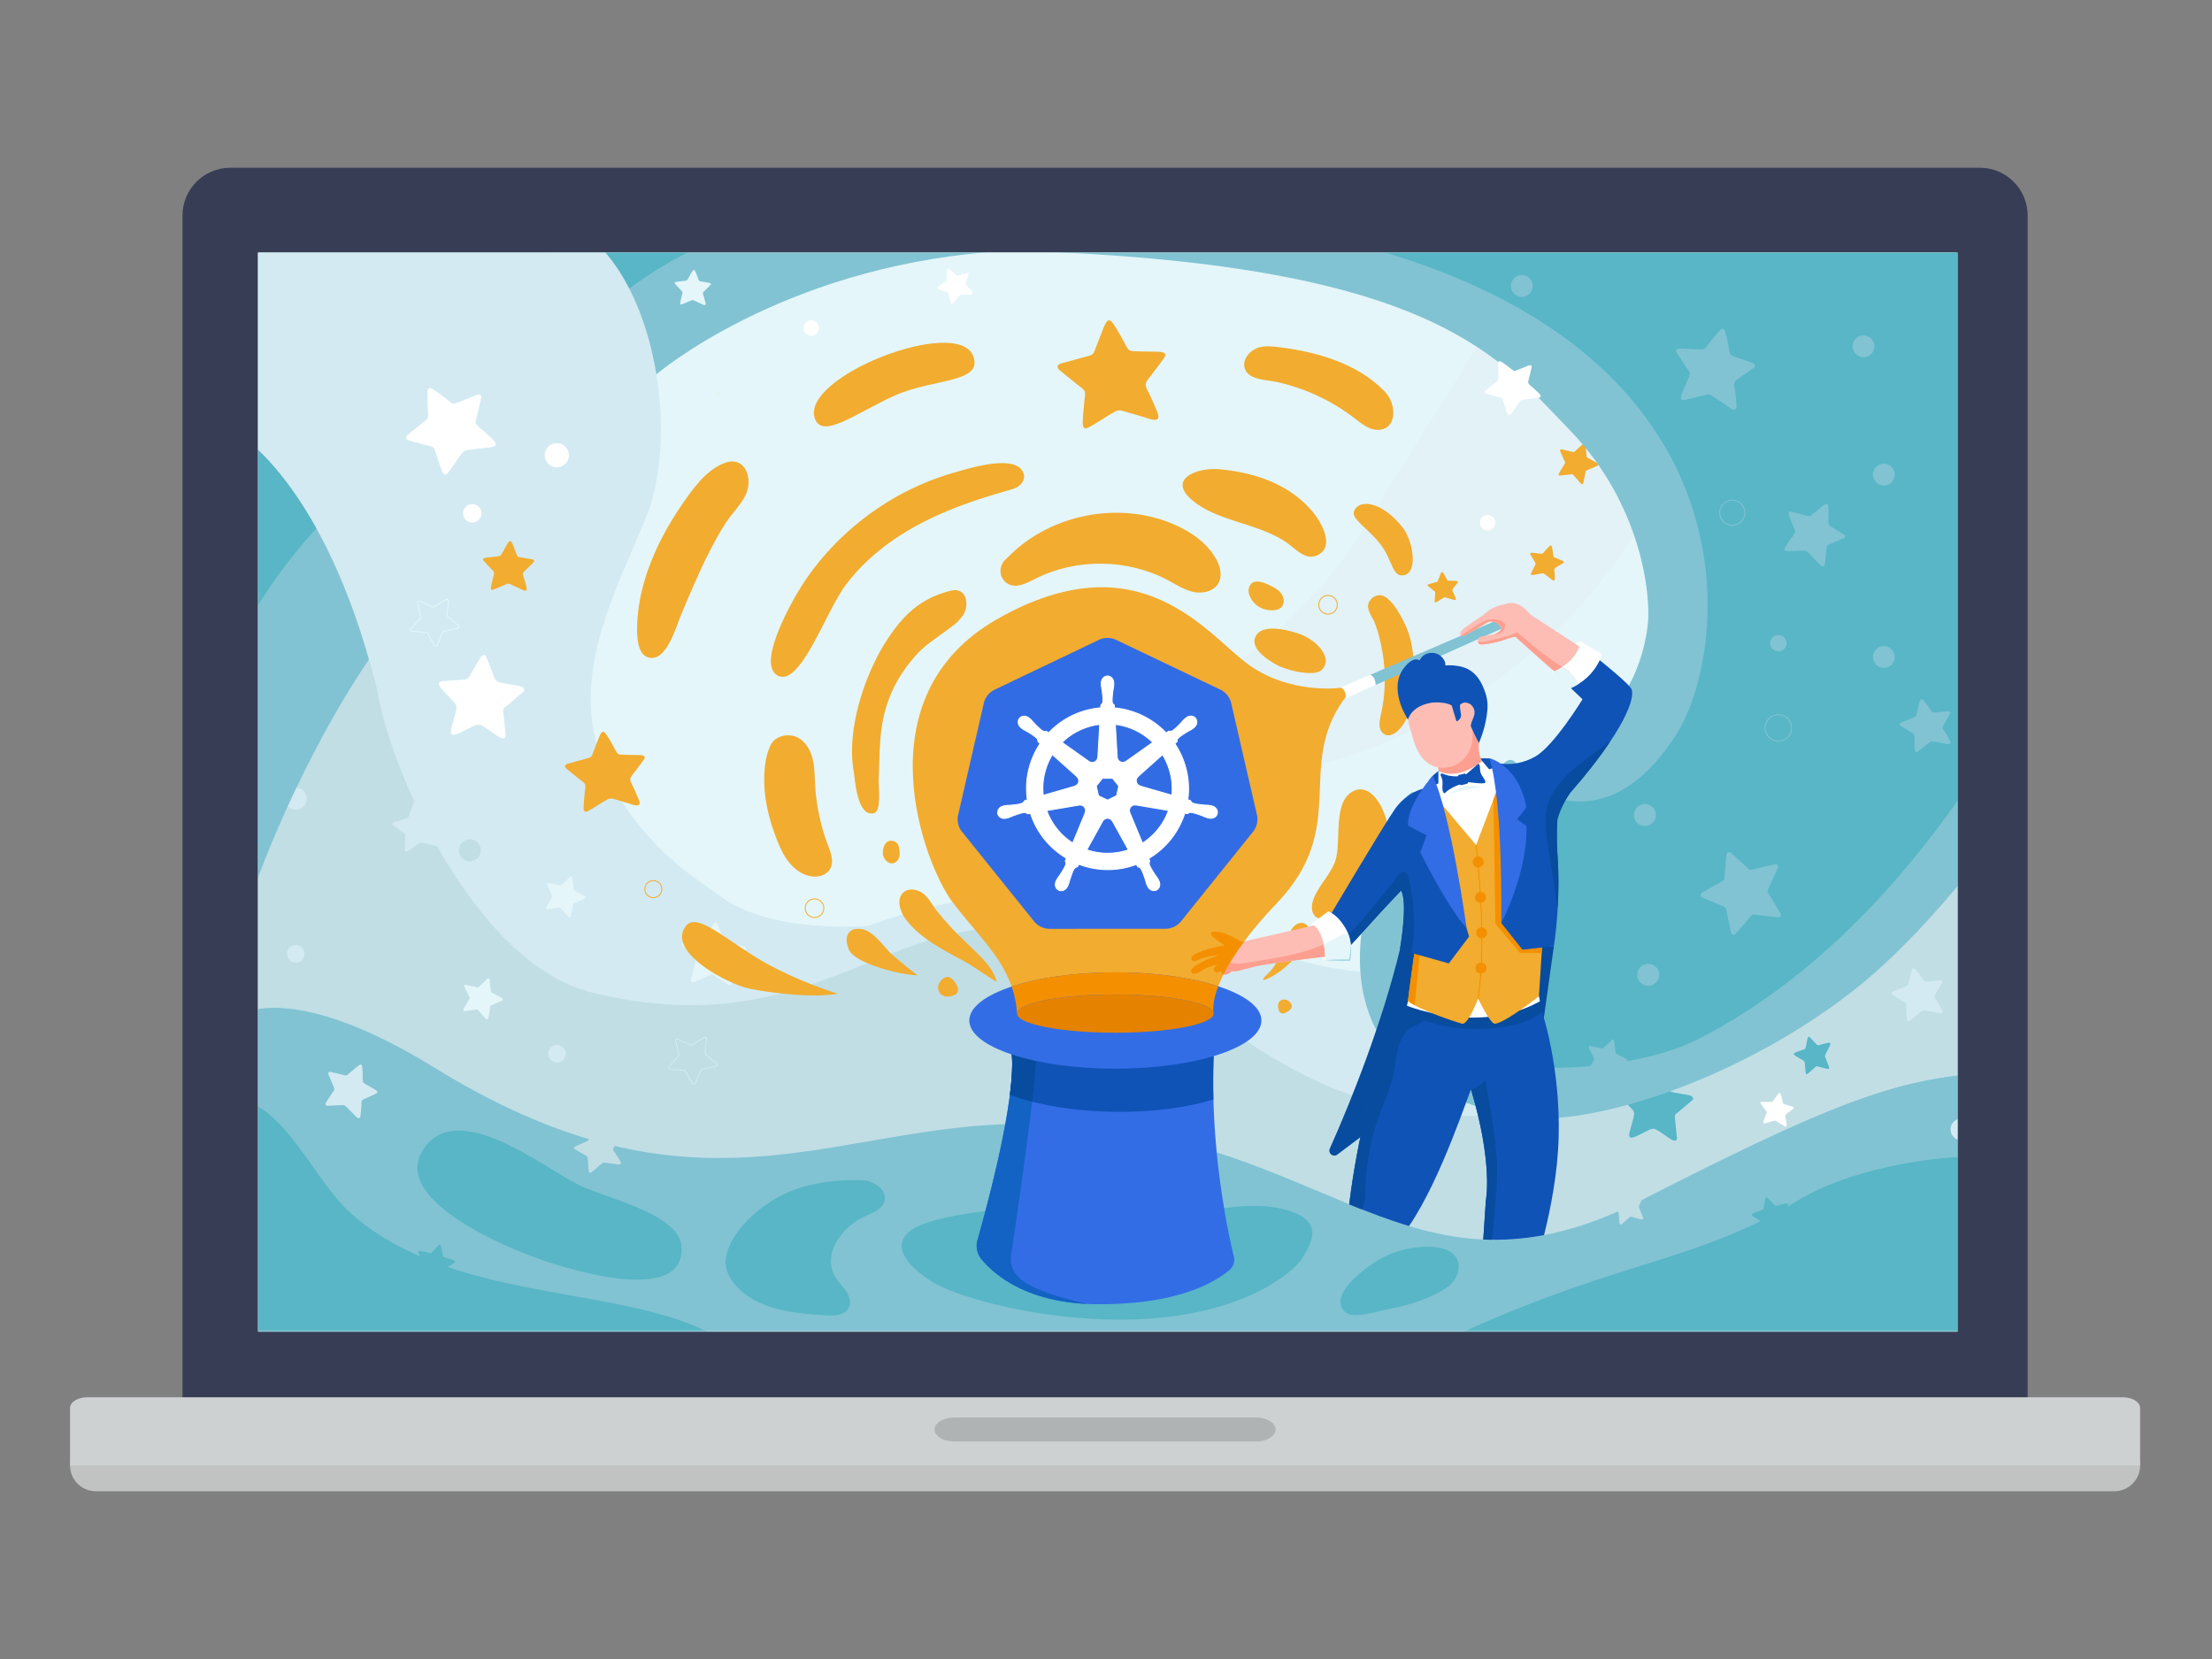 <svg viewBox="0 0 1200 900" xmlns="http://www.w3.org/2000/svg" xmlns:xlink="http://www.w3.org/1999/xlink"><rect x="0" y="0" width="1200" height="900" fill="#808080" stroke="none"/><defs><path id="path-1" d="M0 585.485h922V0H0z"></path><path id="path-3" d="M0 0h937.296v585.81H0z"></path></defs><g fill="none" fill-rule="evenodd"><path d="M52 781h1095c7.732 0 14 6.268 14 14s-6.268 14-14 14H52c-7.732 0-14-6.268-14-14s6.268-14 14-14z" fill="#C1C3C3"></path><path d="M1100 759H99V116.949C99 102.619 110.622 91 124.96 91h949.08c14.338 0 25.96 11.619 25.96 25.949V759" fill="#373D54"></path><path fill="#B9D2D8" d="M140 722h921V137H140z"></path><g transform="translate(140, 137)"><mask id="mask-2" fill="#fff"><use xlink:href="#path-1"></use></mask><use fill="#B9D2D8" xlink:href="#path-1"></use><g mask="url(#mask-2)"><g transform="translate(-7.485, -0.325)"><path d="M0 0h937.296v585.81H0z"></path><mask id="mask-4" fill="#fff"><use xlink:href="#path-3"></use></mask><g mask="url(#mask-4)"><g transform="translate(-0.651, -77.392)"><path fill="#D3EAF2" d="M777.452 270.618h160.494v224.326H777.452z"></path><path d="M.429 490.496s33.69-12.009 103.554 29.515c134.796 80.117 206.473 37.22 299.809 31.04 179.33-11.878 218.914 110.032 354.613 40.894 99.295-50.59 134.808-64.56 179.454-68.508v139.765H.563L.429 490.496z" fill="#81C3D3" fill-rule="nonzero"></path><path fill="#E4F6F9" d="M691.165 77.392H176.778V181.12h514.387z"></path><path d="M205.4 151.256c1.498.534 18.812-7.461 18.812-7.461s67.024-57.485 181.397-66.403H196.295l9.106 73.864z" fill="#81C3D3" fill-rule="nonzero"></path><path d="M167.04 77.262c-2.58 2.9-4.382 6.62-4.33 10.49.089 6.344 5.2 11.783 11.127 14.05 6.686 2.556 13.336 1.16 20.235 1.468 5.278.236 3.573 3.34 7.843-.105 14.786-11.93 28.282-20.065 40.088-25.903H167.04z" fill="#58B6C6" fill-rule="nonzero"></path><path d="M405.862 417.183c-26.086 0-66.711 18.355-66.711 18.355a62.955 62.955 0 0 1 3.45 17.375h126.523s-1.577-5.62 2.942-17.543c0 0-40.376-18.187-66.204-18.187" fill="#F2AC2F" fill-rule="nonzero"></path><path d="M196.18 208.27c28.93-22.733 25.603-46.596 75.143-88.713 34.774-29.56 112.007-36.483 185.998 8.45 73.992 44.93 84.745-7.68 145.038-15.746 60.293-8.065 132.875 8.064 180.114 97.545 47.236 89.48 82.072 158.91 47.17 285.383-27.647 100.198-126.723 139.397-203.858 108.634 0 0-102.92-44.29-150.54-46.852-47.62-2.56-92.68-9.217-176.143 5.633-83.463 14.85-215.57-61.446-228.884-137.74-13.313-76.294 3.072-130.57 32.77-161.294 29.7-30.722 69.906-37.003 93.193-55.3" fill="#E4F6F9" fill-rule="nonzero"></path><path d="M612.826 219.81c12.922-22.037 48.118-76.015 63.797-102.93 10.644-18.271 17.63 15.029 38.652 21.609 21.107 6.606 31.54 34.217 41.52 52.118 6.329 11.354 10.605 15.743 4.653 27.882-4.512 9.204-10.016 17.879-16.047 26.158-36.1 49.545-88.076 87.333-146.34 106.39-21.93 7.173-45.72 11.735-67.986 5.685-9.505-2.583-35.593-13.355-36.588-25.375-.818-9.867 32.457-22.7 41.816-29.167 29.858-20.635 55.417-47.525 74.254-78.563.766-1.262 1.52-2.53 2.269-3.806" fill="#E2F2F7" fill-rule="nonzero"></path><path d="M499.8 134.691c2.22-3.292-2.796-3.124-4.73-3.182-3.777-.113-7.558-.027-11.33-.268-1.468-.094-2.672.031-3.609-1.18-1.04-1.347-1.78-3.074-2.608-4.557-1.776-3.183-3.505-6.438-5.618-9.415-2.606-3.672-3.984-.175-5.143 2.605-1.44 3.458-2.689 6.992-4.083 10.47-.465 1.16-.843 2.862-1.852 3.672-1.247 1-3.477 1.298-5.002 1.743-3.433 1.002-6.912 1.84-10.34 2.856-1.04.308-3.29.625-3.572 1.98-.303 1.451 1.832 2.737 2.737 3.505 2.694 2.288 5.523 4.412 8.253 6.656 1.09.896 2.883 1.937 3.554 3.21.689 1.305.118 3.607.003 5.003-.305 3.724-.772 7.437-.93 11.173-.115 2.73.049 5.251 3.26 3.59 3.42-1.77 6.631-3.994 9.917-5.995 1.468-.894 2.94-1.79 4.454-2.607 1.735-.935 2.69-.7 4.55-.18 3.705 1.038 7.375 2.197 11.08 3.238 1.744.49 7.5 3.108 7.766-.064.14-1.663-1.143-3.943-1.758-5.46-.818-2.016-1.73-3.99-2.628-5.969-.799-1.759-2.207-3.938-2.488-5.853-.241-1.65 1.447-3.308 2.377-4.588 2.538-3.49 5.325-6.8 7.74-10.383" fill="#F2AC2F" fill-rule="nonzero"></path><path d="M253.54 95.295c.893-.98-.77-1.168-1.408-1.281-1.242-.222-2.494-.378-3.728-.641-.48-.103-.884-.12-1.134-.567-.277-.495-.438-1.101-.64-1.632-.43-1.137-.842-2.297-1.395-3.383-.68-1.34-1.307-.252-1.825.61-.645 1.07-1.23 2.178-1.86 3.257-.21.36-.417.905-.79 1.123-.46.27-1.21.259-1.737.33-1.182.165-2.372.27-3.554.44-.358.05-1.116.046-1.276.48-.17.464.472.993.733 1.29.778.888 1.61 1.727 2.4 2.6.317.35.858.78 1.018 1.234.163.465-.137 1.197-.244 1.653-.282 1.215-.617 2.418-.852 3.644-.17.896-.24 1.737.902 1.345 1.215-.418 2.384-.996 3.567-1.496a32.567 32.567 0 0 1 1.598-.644c.618-.224.923-.1 1.511.163 1.173.523 2.328 1.085 3.5 1.61.553.246 2.326 1.392 2.57.357.126-.542-.186-1.357-.316-1.888-.172-.706-.376-1.402-.576-2.1-.178-.62-.537-1.408-.536-2.054 0-.556.64-1.022 1.01-1.4 1.007-1.028 2.09-1.985 3.061-3.05" fill="#E4F6F9" fill-rule="nonzero"></path><path d="M370.118 446.757c-1.576-3.177-5.105-5-8.615-5.509-3.51-.508-7.072.086-10.585.568a167.325 167.325 0 0 1-16.457 1.436c-22.944.868-52.798-1.499-72.773-14.398a56.696 56.696 0 0 1-3.596-2.522c-6.81-5.186-14.057-9.68-20.677-15.158-21.15-17.5-38.43-40.098-45.641-66.91-11.433-42.51 10.454-83.197 26.649-122.41 16.032-38.82 8.626-108.957-22.128-144.462H.65V178.63s22.515 14.55 44.98 60.01c9.79 19.81 19.57 45.486 27.475 78.385-8.455 28.753-10.4 64.79-2.887 107.838 6.637 38.037 42.805 76.073 87.748 102.815 17.546 4.784 35.946 6.336 54.018 4.1 5.644-.696 11.895-1.594 17.104-4 5.265-2.43 8.562-3.836 14.548-4.617a202.952 202.952 0 0 0 19.292-3.47 208.772 208.772 0 0 0 37.177-12.334c23.698-10.415 45.493-25.215 63.704-43.63 2.273-2.296 4.527-4.7 5.922-7.615 1.395-2.915 1.822-6.46.386-9.355" fill="#D3EAF2" fill-rule="nonzero"></path><path d="M937.947 261.16c-9.746 39.74-135.033 105.8-158.514 138.664-34.996 48.98-99.516 68.444-159.715 68.629-60.198.185-105.182-36.18-165.038-42.565-59.86-6.384-138.587 18.54-187.495 53.636-17.292 12.407-32.702 29.732-35.735 50.796-1.39 9.63-.104 19.254 2.396 28.703 23 5.496 45.49 7.097 65.256 3.58 83.461-14.85 128.523-8.192 176.143-5.632 47.62 2.56 150.54 46.852 150.54 46.852 77.135 30.763 176.21-8.436 203.86-108.634 3.33-12.073 5.155-19.222 7.265-30.322 37.304-24.55 101.037-203.706 101.037-203.706" fill="#D3EAF2" fill-rule="nonzero"></path><path d="M798.404 498.648c-16.103 12.686-31.16 22.185-47.425 29.134-63.21 27.007-115.54 20.626-156.292 4.617l-2.89.48-166.095-87.902c-19.963-2.26-37.564.85-54.708 6.209-.07 1.692-.53 3.396-1.263 4.926-1.396 2.915-3.648 5.318-5.923 7.615-18.21 18.414-40.005 33.215-63.704 43.628a208.724 208.724 0 0 1-37.176 12.336 203.312 203.312 0 0 1-19.293 3.47c-5.985.78-9.282 2.185-14.547 4.617-5.21 2.404-11.46 3.303-17.103 4-18.072 2.235-36.473.683-54.018-4.101-44.945-26.743-81.111-64.777-87.751-102.815-7.511-43.048-5.565-79.084 2.887-107.837v-.005a12722.591 12722.591 0 0 0-2.363-9.415c-.016.055-6.506 22.684-9.28 30.566-5.382 25.847-1.831 56.477 4.079 90.332 13.31 76.295 127.057 160.725 221.378 139.219 82.654-18.845 140.705-13.313 188.326-10.753 47.62 2.56 150.542 46.852 150.542 46.852 15.667 6.249 32.24 9.61 48.937 10.16a150.262 150.262 0 0 0 26.955-1.544 149.8 149.8 0 0 0 7.638-1.33 152.846 152.846 0 0 0 73.34-37.307 155.09 155.09 0 0 0 5.92-5.737c13.526-13.823 24.96-30.693 33.325-50.514a177.306 177.306 0 0 0 3.394-8.675 185.17 185.17 0 0 0 4.35-13.688 484.237 484.237 0 0 0 1.788-6.681 474.212 474.212 0 0 0 1.629-6.45 439.337 439.337 0 0 0 1.35-5.664c.122-.525.239-1.046.358-1.57a424.1 424.1 0 0 0 1.288-5.85l.126-.59c.248-1.175.49-2.347.726-3.513v-.003l-21.635 30.988-16.87 2.795z" fill="#C1DEE5" fill-rule="nonzero"></path><path d="M828.332 473.009c-28.733 26.16-63.086 48.68-77.35 54.775-111.165 47.495-188.69-8.272-228.743-38.07-154.142-114.676-175.515 28.46-333.482-10.703-47.593-11.8-86.286-75.526-104.964-125.247-5.18-13.791-8.823-26.505-10.687-36.743a507.66 507.66 0 0 0-2.35-9.364l-.016-.051c-7.447-28.43-16.273-51.09-25.109-68.965C23.165 193.18.651 178.63.651 178.63v341.826c0-.52 12.832-3.87 13.701-4.084 10.633-2.621 21.688-3.13 32.496-1.32 16.185 2.71 31.061 10.42 43.92 20.428 3.807 2.963 8.263 9.12 12.504 11.028 4.123 1.855 7.46-.004 11.882-.834 10.57-1.983 20.89-.53 30.891 3.343 11.928 4.618 22.675 11.79 34.18 17.376 27.412 13.31 59.231 16.945 89.055 10.974 14.838-2.97 28.106-10.56 42.878-12.71 17.666-2.568 35.182-6.076 52.805-8.911.784-.126 1.568-.251 2.353-.375a545.976 545.976 0 0 1 2.359-.368l.293-.045c.7-.107 1.4-.214 2.1-.318l.318-.048c.7-.105 1.4-.21 2.1-.31l.295-.044c.76-.11 1.514-.218 2.272-.325l.091-.013c2.4-.338 4.794-.658 7.19-.956l.423-.052a404.49 404.49 0 0 1 1.887-.23l.684-.08 1.63-.188.804-.09 1.51-.164.872-.091a310.705 310.705 0 0 1 3.785-.372l.902-.083c.485-.044.97-.085 1.454-.126l.88-.074c.52-.044 1.044-.084 1.568-.124a290.732 290.732 0 0 1 3.06-.221 387.46 387.46 0 0 1 3.944-.24c.432-.025.862-.045 1.295-.068.872-.046 1.748-.09 2.613-.13.505-.023 1.006-.043 1.507-.064a354.238 354.238 0 0 1 10.05-.28 246.86 246.86 0 0 1 3.886-.034c.44-.002.88-.005 1.315-.005.982 0 1.956.007 2.93.015.246.003.493.003.741.005 1.214.014 2.421.034 3.622.06.342.007.68.018 1.022.027.856.02 1.715.043 2.564.07.446.014.892.032 1.335.048a343.284 343.284 0 0 1 3.642.15 315.316 315.316 0 0 1 5.62.312l1.387.09c.72.05 1.435.103 2.147.157.427.03.853.062 1.276.096.81.063 1.614.132 2.418.2.32.029.638.054.957.083 1.116.1 2.23.205 3.333.315l.647.068c.886.09 1.774.183 2.653.28l1.162.134c.706.08 1.41.16 2.11.247.43.05.855.105 1.281.159.654.082 1.311.165 1.962.25.44.058.876.118 1.312.177a340.025 340.025 0 0 1 3.206.45c.647.096 1.295.194 1.94.293.406.062.813.123 1.216.186.7.11 1.397.223 2.09.337.342.056.683.11 1.025.167 1.022.17 2.044.346 3.056.525l.016.003c1.022.18 2.038.367 3.046.557.332.062.658.126.99.189a319.302 319.302 0 0 1 5.022 1 312.153 312.153 0 0 1 2.974.632 318.596 318.596 0 0 1 4.13.926c.618.144 1.23.289 1.846.434l1.035.247c.753.18 1.502.366 2.25.55l.6.149c.942.237 1.88.476 2.813.718l.822.217c.66.173 1.318.347 1.973.524l1.068.29c.57.155 1.138.31 1.704.469a349.79 349.79 0 0 1 8.252 2.405c.353.107.707.214 1.058.322.606.187 1.208.375 1.81.563.28.089.563.176.843.264.87.275 1.737.552 2.6.832.22.07.436.143.654.214.652.213 1.303.425 1.951.64l1.015.34c.523.175 1.046.35 1.567.527l1.104.377a350.285 350.285 0 0 1 4.015 1.397 449.68 449.68 0 0 1 2.548.91c.363.13.726.26 1.088.393.5.18.996.363 1.493.545l.995.366c.624.23 1.245.462 1.866.694l1.14.428a390.001 390.001 0 0 1 2.899 1.102c.455.175.91.349 1.361.524.382.147.761.295 1.142.443a409.75 409.75 0 0 1 2.443.956 511.665 511.665 0 0 1 2.402.95l1.17.468c.4.16.801.32 1.2.482.378.15.755.304 1.131.456l1.232.499c.33.134.66.27.992.404 1.703.695 3.394 1.39 5.074 2.087l.656.27a2159.65 2159.65 0 0 1 3.895 1.625l.494.207 1.83.768.17.07 2.01.847c15.662 6.597 30.477 12.977 45.3 17.967a.16.16 0 0 1 .012.005l.325.108c.583.195 1.166.389 1.75.58l.734.239a243.608 243.608 0 0 0 5.93 1.84l.412.124c.684.2 1.37.398 2.055.592l.665.185a190.14 190.14 0 0 0 3.568.964c.258.067.516.135.774.2.502.129 1.004.254 1.506.379l.598.148c.692.168 1.384.333 2.076.494l.53.12c.526.12 1.053.238 1.58.353l.762.164c.46.098.92.195 1.38.29a181.524 181.524 0 0 0 2.232.442c.232.044.463.09.694.133.703.13 1.405.259 2.11.38l.234.04c.632.108 1.265.213 1.9.313.241.04.483.076.725.113a148.363 148.363 0 0 0 3.662.52l.758.097c.585.072 1.172.14 1.76.207l.406.047c.716.078 1.435.15 2.155.219l.661.058c.512.046 1.023.09 1.536.13a131.65 131.65 0 0 0 4.65.289l.613.03c.734.03 1.47.054 2.208.074.172.004.345.005.517.009.574.013 1.148.022 1.724.028.263.003.527.003.79.004a142.713 142.713 0 0 0 3.881-.04c.242-.007.483-.011.725-.02.755-.021 1.512-.05 2.273-.083l.171-.01a140.4 140.4 0 0 0 2.126-.117c.253-.016.507-.035.76-.052a156.032 156.032 0 0 0 2.425-.187c.52-.044 1.04-.092 1.562-.143.267-.026.535-.05.804-.078a148.35 148.35 0 0 0 1.916-.211c.147-.017.293-.032.44-.05.783-.093 1.57-.195 2.358-.302.23-.031.46-.066.688-.098a149.653 149.653 0 0 0 2.574-.387 144.917 144.917 0 0 0 4.24-.74c.22-.041.441-.08.663-.123a162.33 162.33 0 0 0 2.443-.493c.173-.036.348-.076.522-.113.65-.14 1.3-.282 1.954-.43.285-.065.57-.133.857-.2.556-.13 1.113-.262 1.672-.4a169.75 169.75 0 0 0 2.65-.67c.266-.07.531-.137.798-.21a164.81 164.81 0 0 0 2.538-.697l.09-.025c.82-.234 1.647-.477 2.476-.726.274-.082.55-.17.826-.253a168.716 168.716 0 0 0 4.49-1.438 191.417 191.417 0 0 0 3.045-1.045c.166-.058.33-.114.496-.173.884-.315 1.772-.64 2.665-.972.247-.092.497-.188.744-.281a205.053 205.053 0 0 0 4.75-1.857l.961-.391c.672-.276 1.346-.558 2.022-.843.25-.106.498-.208.75-.315.921-.394 1.847-.795 2.778-1.207.184-.081.37-.166.553-.248a243.12 243.12 0 0 0 2.266-1.022l.96-.443a261.855 261.855 0 0 0 2.945-1.387c.662-.318 1.327-.641 1.994-.967.304-.15.605-.295.91-.446.964-.476 1.932-.96 2.907-1.457l.497-.253c98.916-50.384 134.386-64.313 178.958-68.255v139.765h.087V339.269s-15.599 48.147-109.616 133.74" fill="#C1DEE5" fill-rule="nonzero"></path><path d="M107.327 384.252c.946-1.55-1.342-1.37-2.227-1.356-1.727.026-3.453.144-5.18.112-.673-.012-1.22.07-1.674-.465-.502-.593-.877-1.367-1.285-2.027-.878-1.417-1.735-2.87-2.762-4.185-1.267-1.623-1.823.003-2.296 1.297-.586 1.61-1.083 3.25-1.648 4.867-.188.54-.326 1.325-.77 1.716-.55.483-1.562.665-2.249.9-1.547.529-3.12.983-4.665 1.519-.468.162-1.49.353-1.59.978-.109.669.893 1.212 1.322 1.545 1.28.99 2.615 1.9 3.91 2.87.515.386 1.356.824 1.69 1.39.34.584.127 1.647.104 2.288-.063 1.707-.2 3.413-.194 5.123.004 1.25.131 2.398 1.564 1.572 1.525-.88 2.946-1.961 4.406-2.943.652-.44 1.306-.88 1.98-1.284.774-.463 1.215-.375 2.075-.176 1.714.397 3.415.85 5.13 1.25.806.188 3.49 1.264 3.546-.19.03-.763-.604-1.778-.917-2.46-.415-.902-.872-1.785-1.324-2.671-.4-.787-1.09-1.753-1.257-2.622-.145-.75.592-1.541.99-2.145 1.088-1.647 2.292-3.217 3.321-4.903" fill="#D3EAF2" fill-rule="nonzero"></path><path d="M758.403 591.944c-135.699 69.138-175.284-52.772-354.614-40.896-93.333 6.182-166.37 51.32-299.808-31.04C28.571 473.466.426 490.496.426 490.496L.564 663.2H937.86V523.435c-44.647 3.95-80.16 17.917-179.455 68.509" fill="#81C3D3" fill-rule="nonzero"></path><path d="M257.411 441.922l3.815 9.414c.141.349.445.605.813.686l9.917 2.194a1.143 1.143 0 0 1 .49 1.99l-7.775 6.538c-.288.243-.439.61-.402.985l.978 10.11a1.143 1.143 0 0 1-1.742 1.08l-8.62-5.372a1.142 1.142 0 0 0-1.062-.078l-9.313 4.054a1.143 1.143 0 0 1-1.565-1.324l2.447-9.858a1.142 1.142 0 0 0-.254-1.033l-6.734-7.605a1.142 1.142 0 0 1 .775-1.897l10.132-.72a1.14 1.14 0 0 0 .904-.56l5.152-8.755c.48-.816 1.688-.727 2.044.15" fill="#E4F6F9" fill-rule="nonzero"></path><path d="M520.545 483.52l-.808 7.615a.86.86 0 0 0 .296.745l5.814 4.982a.862.862 0 0 1-.383 1.498l-7.49 1.584a.862.862 0 0 0-.618.511l-2.942 7.07a.862.862 0 0 1-1.542.1l-3.821-6.636a.862.862 0 0 0-.678-.43l-7.633-.613a.861.861 0 0 1-.57-1.435l5.13-5.685a.862.862 0 0 0 .198-.778l-1.775-7.448a.862.862 0 0 1 1.189-.986l6.99 3.121c.26.116.56.097.8-.05l6.537-3.99a.861.861 0 0 1 1.306.825" fill="#D3EAF2" fill-rule="nonzero"></path><path d="M251.479 504.363l-.81 7.614c-.03.282.082.56.298.746l5.814 4.982a.861.861 0 0 1-.383 1.497l-7.49 1.584a.86.86 0 0 0-.618.512l-2.942 7.07a.861.861 0 0 1-1.542.098l-3.821-6.634a.864.864 0 0 0-.678-.43l-7.633-.612a.861.861 0 0 1-.57-1.436l5.13-5.685c.19-.21.263-.5.198-.777l-1.775-7.449a.861.861 0 0 1 1.189-.987l6.99 3.122c.26.115.56.096.8-.05l6.537-3.99a.862.862 0 0 1 1.306.825z" stroke="#D3EAF2" stroke-width=".5"></path><path d="M111.48 266.747l-.808 7.615a.86.86 0 0 0 .296.745l5.814 4.982a.862.862 0 0 1-.382 1.498l-7.492 1.584a.862.862 0 0 0-.617.51l-2.942 7.07a.861.861 0 0 1-1.542.1l-3.821-6.635a.862.862 0 0 0-.678-.43l-7.632-.613a.861.861 0 0 1-.57-1.435l5.128-5.685a.862.862 0 0 0 .199-.778l-1.775-7.448a.861.861 0 0 1 1.19-.986l6.99 3.12c.26.117.559.098.8-.05l6.536-3.99a.861.861 0 0 1 1.306.826z" stroke="#E4F6F9" stroke-width=".5"></path><path d="M131.873 296.98l2.889 7.074c.717 1.756 1.44 5.592 3.345 6.423 2.258.983 5.261 1.149 7.662 1.673 1.397.305 6.928.603 6.787 2.813-.06.953-1.133 1.588-1.796 2.15l-3.752 3.17-3.728 3.154c-.565.477-1.57 1.06-1.942 1.745-.42.776-.116 1.919-.034 2.75l.493 4.954.493 4.956c.078.786.411 2.039-.039 2.76-1.282 2.053-5.424-1.56-6.63-2.306-2.196-1.361-4.578-3.396-6.991-4.333-1.898-.736-5.02 1.44-6.71 2.18-2.252.989-4.775 2.615-7.181 3.15-3.527.785-1.468-4.364-1.083-5.936.7-2.848 1.79-5.847 2.15-8.76.246-1.988-2.185-3.78-3.405-5.152-1.878-2.108-4.163-4.158-5.77-6.48-2.059-2.975 2.535-2.82 4.218-2.943 3.174-.234 6.376-.366 9.541-.703 2.1-.224 2.68-2.157 3.667-3.844 1.592-2.722 3.093-5.524 4.786-8.184.674-1.06 2.322-2.043 3.03-.31" fill="#FFF" fill-rule="nonzero"></path><path d="M768.648 520.989l2.515 6.158c.624 1.528 1.253 4.868 2.912 5.59 1.966.857 4.58 1 6.67 1.457 1.216.266 6.03.525 5.908 2.45-.053.828-.986 1.382-1.564 1.87l-3.266 2.76-3.245 2.745c-.492.416-1.367.923-1.69 1.52-.367.675-.102 1.67-.03 2.392l.429 4.314.429 4.314c.068.684.358 1.775-.034 2.403-1.116 1.787-4.721-1.358-5.77-2.008-1.913-1.185-3.986-2.956-6.087-3.771-1.652-.642-4.37 1.253-5.84 1.898-1.961.86-4.158 2.275-6.252 2.74-3.07.684-1.278-3.8-.942-5.166.608-2.48 1.557-5.09 1.87-7.626.215-1.73-1.9-3.29-2.964-4.485-1.633-1.835-3.623-3.62-5.022-5.64-1.792-2.59 2.207-2.454 3.672-2.562 2.763-.204 5.55-.32 8.305-.612 1.83-.196 2.334-1.878 3.193-3.346 1.385-2.37 2.692-4.81 4.166-7.125.587-.921 2.02-1.778 2.637-.27" fill="#58B6C6" fill-rule="nonzero"></path><path d="M728.279 181.875l.56 6.453c.02.24.159.453.368.571l5.634 3.197a.729.729 0 0 1-.075 1.305l-5.965 2.528a.73.73 0 0 0-.43.525l-1.3 6.346a.73.73 0 0 1-1.263.331l-4.247-4.89a.728.728 0 0 0-.632-.247l-6.437.725a.729.729 0 0 1-.707-1.1l3.34-5.55a.73.73 0 0 0 .04-.678l-2.681-5.898a.729.729 0 0 1 .828-1.01l6.31 1.46a.73.73 0 0 0 .657-.172l4.782-4.37a.729.729 0 0 1 1.218.474" fill="#F2AC2F" fill-rule="nonzero"></path><path d="M177.401 416.396l-4.69 4.468a.728.728 0 0 1-.65.186l-6.34-1.33a.729.729 0 0 0-.809 1.029l2.8 5.842a.728.728 0 0 1-.025.678l-3.223 5.617a.729.729 0 0 0 .73 1.086l6.42-.86a.73.73 0 0 1 .637.234l4.348 4.803a.729.729 0 0 0 1.257-.358l1.167-6.372a.73.73 0 0 1 .42-.534l5.91-2.65a.729.729 0 0 0 .048-1.307l-5.7-3.08a.729.729 0 0 1-.378-.562l-.694-6.44a.729.729 0 0 0-1.228-.45m-44.863 55.267l-4.69 4.469a.729.729 0 0 1-.65.185l-6.34-1.33a.729.729 0 0 0-.808 1.028l2.801 5.84a.729.729 0 0 1-.025.679l-3.224 5.62a.729.729 0 0 0 .73 1.084l6.42-.86a.73.73 0 0 1 .637.235l4.347 4.802a.73.73 0 0 0 1.258-.358l1.167-6.372a.73.73 0 0 1 .42-.533l5.91-2.65a.73.73 0 0 0 .048-1.308l-5.7-3.08a.73.73 0 0 1-.378-.562l-.694-6.44a.729.729 0 0 0-1.228-.45" fill="#E4F6F9" fill-rule="nonzero"></path><path d="M361.78 608.534c-11.33 9.308 1.214 20.64 11.939 27.52 10.724 6.88 50.156 19.445 96.292 20.493 68.885 1.567 99.844-25.345 104.903-33.742 5.058-8.397 12.748-21.145-12.748-26.609-25.496-5.463-52.813 8.296-96.114 2.226-43.303-6.07-93.622 1.365-104.272 10.112" fill="#58B6C6" fill-rule="nonzero"></path><path d="M716.719 304.891l-6.54.511s.08-2.852 2.907-6.082 7.347-9.07 12.313-10.79l-.087 8.435-8.593 7.926z" fill="#FFF" fill-rule="nonzero"></path><circle stroke="#F2AC2F" stroke-width=".5" cx="4.814" cy="4.882" r="4.624" transform="translate(218.074, 418.516) scale(-1, 1) rotate(-90) translate(-218.074, -418.516) translate(208.701, 409.143)"></circle><path d="M128.987 401.917a5.952 5.952 0 1 1-11.903 0 5.952 5.952 0 0 1 11.903 0" fill="#C1DEE5" fill-rule="nonzero"></path><path d="M175.075 512.273a4.757 4.757 0 1 1-9.513 0 4.757 4.757 0 0 1 9.513 0M33.328 458.154a4.757 4.757 0 1 1-9.514 0 4.757 4.757 0 0 1 9.514 0m1.196-84.124a5.952 5.952 0 1 1-11.904 0 5.952 5.952 0 0 1 11.904 0" fill="#D3EAF2" fill-rule="nonzero"></path><path d="M129.157 156.605c.58-3.107-3.03-1.399-4.46-.83-2.794 1.112-5.53 2.37-8.36 3.386-1.102.396-1.941.868-3.01.278-1.183-.654-2.27-1.68-3.344-2.503-2.303-1.762-4.593-3.593-7.078-5.099-3.065-1.858-2.965 1.13-2.933 3.528.04 2.981.246 5.956.327 8.936.027.994.29 2.357-.192 3.267-.594 1.126-2.128 2.048-3.1 2.854-2.192 1.817-4.467 3.53-6.65 5.355-.662.553-2.204 1.496-1.983 2.575.238 1.156 2.203 1.42 3.107 1.695 2.69.82 5.428 1.476 8.132 2.252 1.079.31 2.717.503 3.61 1.22.915.736 1.226 2.598 1.584 3.653.953 2.817 1.786 5.676 2.852 8.454.779 2.03 1.695 3.82 3.516 1.59 1.937-2.373 3.58-5.01 5.347-7.51.79-1.118 1.58-2.239 2.429-3.313.97-1.232 1.743-1.362 3.265-1.57 3.034-.413 6.08-.727 9.116-1.137 1.429-.194 6.46-.1 5.65-2.502-.422-1.259-2.08-2.518-3.01-3.432-1.233-1.213-2.523-2.367-3.805-3.528-1.14-1.032-2.856-2.178-3.666-3.488-.698-1.129.01-2.874.285-4.102.75-3.352 1.739-6.65 2.37-10.03" fill="#FFF" fill-rule="nonzero"></path><path d="M849.913 503.396c-.991-.95-1.23.77-1.363 1.425-.26 1.28-.453 2.574-.757 3.845-.12.495-.147.913-.615 1.16-.52.276-1.152.427-1.706.622-1.19.418-2.4.816-3.54 1.36-1.404.673-.293 1.348.586 1.906 1.094.695 2.225 1.328 3.328 2.007.368.227.926.456 1.143.848.267.484.238 1.261.3 1.807.139 1.23.22 2.464.365 3.692.043.372.02 1.157.464 1.333.477.19 1.04-.463 1.355-.726.939-.784 1.83-1.623 2.754-2.422.37-.318.83-.868 1.303-1.022.485-.158 1.236.172 1.706.293 1.25.324 2.489.7 3.752.975.924.2 1.793.291 1.415-.9-.402-1.27-.97-2.495-1.46-3.733-.217-.552-.437-1.107-.626-1.67-.217-.647-.08-.959.207-1.562.57-1.202 1.182-2.384 1.755-3.585.27-.566 1.5-2.373.435-2.65-.56-.146-1.411.157-1.965.277-.734.16-1.46.355-2.188.545-.647.17-1.472.52-2.141.503-.577-.014-1.042-.687-1.424-1.08-1.04-1.07-2.005-2.214-3.083-3.248" fill="#58B6C6" fill-rule="nonzero"></path><path d="M748.942 585.004c-.991-.95-1.23.769-1.363 1.425-.26 1.28-.453 2.574-.757 3.845-.12.495-.147.912-.615 1.16-.52.275-1.152.426-1.706.62-1.19.419-2.4.817-3.54 1.362-1.404.672-.293 1.347.586 1.906 1.094.694 2.225 1.327 3.328 2.007.368.226.926.456 1.143.847.267.484.238 1.262.3 1.807.139 1.23.22 2.464.365 3.692.043.373.02 1.158.464 1.334.477.188 1.04-.464 1.355-.727.939-.784 1.83-1.623 2.754-2.42.37-.32.83-.87 1.303-1.023.485-.158 1.236.172 1.706.293 1.25.323 2.489.7 3.752.974.924.2 1.793.292 1.415-.9-.402-1.27-.97-2.495-1.46-3.732-.217-.553-.437-1.107-.626-1.671-.217-.646-.08-.958.207-1.561.57-1.202 1.182-2.384 1.755-3.586.27-.565 1.5-2.373.435-2.65-.56-.146-1.411.157-1.965.278-.734.16-1.46.355-2.188.544-.647.17-1.472.52-2.141.504-.577-.015-1.042-.688-1.424-1.08-1.04-1.07-2.005-2.214-3.083-3.248" fill="#C1DEE5" fill-rule="nonzero"></path><path d="M827.04 590.566c-.991-.95-1.229.769-1.363 1.425-.26 1.28-.453 2.574-.757 3.845-.119.495-.147.912-.615 1.16-.52.275-1.152.426-1.706.62-1.19.419-2.4.817-3.539 1.362-1.404.672-.294 1.347.586 1.906 1.093.694 2.224 1.327 3.327 2.007.368.226.926.456 1.143.847.268.484.238 1.262.3 1.807.139 1.23.22 2.464.365 3.692.043.373.02 1.157.464 1.334.477.188 1.041-.464 1.356-.727.938-.784 1.828-1.623 2.754-2.421.37-.32.829-.868 1.302-1.022.486-.16 1.237.172 1.706.293 1.25.323 2.489.7 3.753.974.923.2 1.792.292 1.414-.9-.402-1.27-.97-2.495-1.459-3.732-.218-.553-.438-1.108-.627-1.671-.216-.647-.08-.96.207-1.561.571-1.202 1.182-2.385 1.755-3.586.27-.565 1.5-2.373.435-2.65-.559-.146-1.411.157-1.965.278-.734.16-1.46.354-2.188.544-.647.17-1.472.52-2.14.504-.577-.015-1.043-.688-1.424-1.08-1.041-1.07-2.006-2.215-3.084-3.248m-719.763 25.917c-.34-1.33-1.45.004-1.91.49-.897.95-1.745 1.945-2.675 2.864-.361.357-.606.697-1.135.66-.586-.04-1.203-.247-1.776-.374-1.23-.273-2.469-.575-3.724-.714-1.547-.17-.961.988-.51 1.927.563 1.168 1.188 2.304 1.766 3.462.192.387.545.876.522 1.323-.028.553-.464 1.197-.7 1.693-.53 1.117-1.114 2.208-1.64 3.328-.16.34-.595.993-.31 1.377.305.412 1.128.157 1.534.1 1.21-.17 2.41-.412 3.618-.6.482-.076 1.162-.3 1.645-.18.496.122.96.8 1.293 1.15.892.935 1.744 1.91 2.672 2.81.679.657 1.368 1.194 1.677-.018.33-1.29.494-2.63.733-3.939.107-.585.213-1.172.35-1.75.158-.663.439-.856 1-1.216 1.12-.719 2.264-1.4 3.385-2.117.528-.338 2.528-1.223 1.77-2.02-.397-.42-1.281-.612-1.815-.803-.708-.252-1.428-.47-2.146-.693-.638-.199-1.524-.336-2.084-.704-.48-.317-.52-1.135-.637-1.67-.318-1.458-.533-2.939-.902-4.386" fill="#58B6C6" fill-rule="nonzero"></path><path d="M176.78 187.69a6.57 6.57 0 1 1-13.14 0 6.57 6.57 0 0 1 13.14 0m135.63-69.017a4.167 4.167 0 1 1-8.334 0 4.167 4.167 0 0 1 8.334 0M679.294 224.18a4.168 4.168 0 1 1-8.335 0 4.168 4.168 0 0 1 8.335 0m-549.959-4.992a4.99 4.99 0 1 1-9.98 0 4.99 4.99 0 0 1 9.98 0" fill="#FFF" fill-rule="nonzero"></path><path d="M937.947 77.392H438.193c209.495 9.1 244.205 58.226 281.408 96.525 39.097 40.245 44.486 90.084 42.355 106.55-8.311 64.222-69.817 76.857-69.817 76.857-3.597-8.595-8.762-1.83-8.762-1.83l-19.275 24.888s-24.567-6.614-25.932-8.99c-4.815-4.156-9.033 4.74-9.033 4.74-52.088 109.505-9.697 154.913 58.7 169.924 37.267 8.18 120.64-17.476 184.723-67.142 24.2-18.755 47.579-44.888 65.387-67.052V77.392z" fill="#81C3D3" fill-rule="nonzero"></path><path d="M937.947 77.392H618.535c207.15 61.497 186.365 219.276 158.91 261.93-43.012 66.822-89.608 20.73-89.608 20.73l-27.764 28.833 5.618 103.856s-5.432 22.358 31.29 26.62c17.808 2.068 63.373-.28 91.985-14.722 68.222-34.437 118.253-95.046 148.981-140.859V77.392z" fill="#58B6C6" fill-rule="nonzero"></path><path d="M804.721 404.326l-1.133 13.038a1.472 1.472 0 0 1-.74 1.153l-11.385 6.459c-1.062.602-.972 2.16.152 2.637l12.05 5.106c.447.19.771.586.868 1.06l2.625 12.823c.244 1.195 1.754 1.59 2.555.67l8.58-9.883a1.473 1.473 0 0 1 1.277-.497l13.005 1.466c1.213.136 2.056-1.177 1.427-2.223l-6.747-11.214a1.473 1.473 0 0 1-.08-1.368l5.416-11.916c.505-1.111-.484-2.32-1.673-2.044l-12.75 2.952a1.474 1.474 0 0 1-1.326-.348l-9.661-8.83c-.9-.824-2.355-.257-2.46.959m-62.11 100.526l-4.69 4.47a.729.729 0 0 1-.65.184l-6.34-1.33a.729.729 0 0 0-.808 1.028l2.801 5.841a.729.729 0 0 1-.025.678l-3.224 5.62a.729.729 0 0 0 .73 1.084l6.42-.859a.729.729 0 0 1 .637.234l4.347 4.802a.73.73 0 0 0 1.258-.358l1.167-6.372a.73.73 0 0 1 .42-.533l5.91-2.65a.73.73 0 0 0 .048-1.308l-5.7-3.079a.73.73 0 0 1-.378-.563l-.694-6.44a.729.729 0 0 0-1.228-.45" fill="#81C3D3" fill-rule="nonzero"></path><circle stroke="#81C3D3" stroke-width=".5" cx="7.446" cy="7.485" r="7.199" transform="translate(830.998, 333.691) scale(-1, 1) rotate(-90) translate(-830.998, -333.691) translate(821.625, 324.318)"></circle><path d="M768.264 469.523a5.952 5.952 0 1 1-11.904 0 5.952 5.952 0 0 1 11.904 0m-1.827-86.743a5.952 5.952 0 1 1-11.903 0 5.952 5.952 0 0 1 11.903 0m102-150.131c2.025-.99-.49-2.33-1.424-2.906-1.826-1.126-3.71-2.156-5.497-3.343-.695-.463-1.322-.742-1.44-1.604-.13-.957-.004-2.016.01-2.98.028-2.07.1-4.16-.095-6.223-.24-2.545-1.91-1.215-3.268-.176-1.689 1.292-3.304 2.676-4.975 3.99-.558.44-1.227 1.17-1.952 1.282-.897.139-2.078-.347-2.954-.56-1.973-.48-3.92-1.055-5.896-1.527-.598-.144-1.794-.625-2.317-.04-.56.629.125 1.866.352 2.5.677 1.89 1.466 3.736 2.173 5.614.281.75.868 1.77.838 2.585-.032.838-.965 1.808-1.417 2.462-1.206 1.746-2.488 3.44-3.625 5.23-.83 1.31-1.464 2.598.586 2.69 2.184.1 4.393-.083 6.576-.136.976-.023 1.955-.047 2.93-.02 1.118.032 1.522.419 2.288 1.202 1.53 1.56 3.005 3.17 4.532 4.733.72.736 2.807 3.654 3.838 2.17.54-.778.555-2.263.683-3.184.17-1.223.28-2.452.4-3.68.105-1.092.03-2.563.435-3.584.35-.88 1.65-1.217 2.47-1.582 2.237-.998 4.546-1.836 6.75-2.913m-48.889-92.462c2.31-1.825-1.271-2.838-2.625-3.315-2.642-.93-5.333-1.723-7.943-2.744-1.016-.398-1.895-.58-2.283-1.65-.43-1.184-.565-2.571-.815-3.805-.537-2.65-1.024-5.338-1.845-7.918-1.014-3.181-2.776-1.022-4.221.68-1.798 2.119-3.477 4.334-5.245 6.475-.59.715-1.242 1.832-2.137 2.177-1.107.426-2.75.133-3.927.104-2.65-.067-5.297-.26-7.95-.315-.803-.017-2.463-.3-2.968.593-.542.957.676 2.347 1.143 3.094 1.387 2.223 2.906 4.362 4.329 6.563.568.878 1.6 2.017 1.787 3.067.192 1.079-.73 2.576-1.126 3.536-1.056 2.563-2.223 5.08-3.177 7.683-.697 1.903-1.15 3.722 1.494 3.272 2.815-.48 5.584-1.326 8.356-1.998 1.239-.301 2.482-.603 3.735-.838 1.437-.27 2.059.112 3.255.9 2.384 1.568 4.715 3.214 7.097 4.785 1.122.74 4.597 3.887 5.5 1.707.475-1.144.083-3.043-.01-4.255-.123-1.607-.322-3.208-.51-4.81-.168-1.421-.671-3.28-.438-4.694.202-1.22 1.769-2.011 2.714-2.705 2.58-1.894 5.295-3.604 7.81-5.59" fill="#81C3D3" fill-rule="nonzero"></path><circle stroke="#81C3D3" stroke-width=".5" cx="6.913" cy="7.03" r="6.825" transform="translate(805.288, 216.69) scale(-1, 1) rotate(-83.658) translate(-805.288, -216.69) translate(795.915, 207.317)"></circle><path d="M896.012 198.197a5.902 5.902 0 1 1-11.804.001 5.902 5.902 0 0 1 11.804 0m-11.017-69.602a5.902 5.902 0 1 1-11.804.001 5.902 5.902 0 0 1 11.804 0M699.629 95.842a5.902 5.902 0 1 1-11.804.001 5.902 5.902 0 0 1 11.804 0m226.387 232.103c.87-1.697-1.513-1.328-2.439-1.245-1.807.164-3.605.423-5.418.525-.705.04-1.272.168-1.788-.356-.573-.582-1.026-1.363-1.506-2.022-1.03-1.416-2.042-2.868-3.22-4.166-1.455-1.6-1.91.146-2.303 1.538-.488 1.732-.88 3.489-1.344 5.227-.155.58-.237 1.414-.672 1.858-.537.549-1.583.819-2.284 1.119-1.58.675-3.19 1.275-4.767 1.957-.478.206-1.532.487-1.589 1.15-.06.709 1.031 1.2 1.507 1.513 1.417.936 2.887 1.786 4.32 2.7.57.364 1.484.756 1.878 1.324.403.584.264 1.714.29 2.386.068 1.794.06 3.59.2 5.38.101 1.31.324 2.502 1.76 1.525 1.53-1.041 2.932-2.286 4.383-3.43.65-.51 1.3-1.023 1.974-1.5.773-.544 1.243-.487 2.16-.346 1.826.28 3.642.623 5.47.906.86.134 3.754 1.05 3.698-.478-.029-.8-.772-1.814-1.153-2.502-.506-.914-1.054-1.802-1.596-2.695-.482-.792-1.28-1.75-1.523-2.647-.21-.773.5-1.661.87-2.324 1.008-1.811 2.146-3.55 3.092-5.397" fill="#81C3D3" fill-rule="nonzero"></path><path d="M840.966 542.189c.935-.8-.577-1.165-1.15-1.343-1.12-.346-2.257-.632-3.364-1.016-.43-.15-.8-.212-.98-.652-.2-.488-.279-1.065-.403-1.577-.268-1.098-.516-2.213-.9-3.278-.477-1.312-1.178-.38-1.753.354-.717.914-1.382 1.866-2.086 2.79-.235.308-.488.786-.857.945-.455.196-1.146.1-1.639.107-1.108.016-2.217-.022-3.326-.001-.336.006-1.034-.085-1.23.296-.21.409.32.97.527 1.274.616.906 1.286 1.775 1.916 2.67.252.359.701.818.797 1.254.098.447-.263 1.087-.413 1.495-.399 1.088-.845 2.159-1.202 3.262-.26.806-.42 1.573.678 1.342 1.168-.246 2.311-.645 3.46-.971a29.819 29.819 0 0 1 1.545-.41c.596-.137.862.012 1.375.322 1.021.616 2.022 1.266 3.043 1.883.48.29 1.984 1.55 2.326.623.18-.485-.015-1.273-.074-1.777-.078-.67-.187-1.335-.292-2-.093-.593-.334-1.36-.259-1.955.064-.513.706-.87 1.09-1.175 1.047-.833 2.153-1.592 3.17-2.462" fill="#FFF" fill-rule="nonzero"></path><path d="M896.014 297.131a5.902 5.902 0 1 1-11.804 0 5.902 5.902 0 0 1 11.804 0" fill="#81C3D3" fill-rule="nonzero"></path><path d="M921.632 473.902c.87-1.697-1.513-1.329-2.439-1.245-1.807.164-3.605.423-5.418.525-.705.04-1.272.168-1.788-.356-.573-.582-1.026-1.363-1.506-2.023-1.03-1.415-2.042-2.867-3.22-4.165-1.455-1.6-1.91.146-2.303 1.538-.488 1.732-.88 3.49-1.344 5.227-.155.58-.237 1.414-.672 1.858-.537.55-1.583.82-2.284 1.12-1.58.674-3.19 1.274-4.767 1.956-.478.206-1.532.487-1.589 1.15-.06.71 1.031 1.2 1.507 1.513 1.417.936 2.887 1.786 4.32 2.7.57.364 1.484.756 1.878 1.324.403.584.263 1.714.29 2.386.068 1.793.06 3.59.2 5.38.101 1.31.324 2.502 1.76 1.525 1.53-1.04 2.932-2.286 4.383-3.429.65-.51 1.3-1.024 1.974-1.5.773-.545 1.243-.488 2.16-.347 1.826.281 3.642.623 5.47.906.86.133 3.754 1.05 3.698-.478-.029-.8-.772-1.814-1.153-2.502-.506-.914-1.054-1.803-1.596-2.695-.482-.792-1.28-1.75-1.523-2.647-.21-.773.5-1.66.87-2.324 1.01-1.81 2.146-3.55 3.092-5.397m16.499 79.452a5.903 5.903 0 1 1-11.805.001 5.903 5.903 0 0 1 11.805 0" fill="#D3EAF2" fill-rule="nonzero"></path><path d="M832.885 294.086a4.43 4.43 0 1 1 0-8.86 4.43 4.43 0 0 1 0 8.86" fill="#81C3D3" fill-rule="nonzero"></path><path d="M658.874 256.739c.625-.927-.787-.88-1.331-.896-1.063-.031-2.128-.007-3.19-.075-.413-.026-.751.009-1.015-.333-.293-.378-.501-.865-.734-1.282-.5-.896-.987-1.812-1.581-2.65-.734-1.033-1.122-.05-1.448.734-.405.973-.757 1.968-1.15 2.946-.13.327-.237.806-.52 1.034-.352.281-.98.365-1.408.49-.966.282-1.946.518-2.911.804-.292.087-.925.176-1.005.557-.085.409.515.77.77.987.759.644 1.555 1.242 2.323 1.873.307.253.812.545 1 .903.194.368.034 1.016.002 1.41-.086 1.047-.218 2.092-.262 3.144-.033.768.013 1.478.918 1.01.962-.498 1.866-1.124 2.79-1.687.414-.252.828-.504 1.254-.734.488-.263.758-.197 1.28-.05 1.044.291 2.077.618 3.12.91.49.139 2.11.876 2.185-.017.04-.468-.321-1.11-.495-1.537-.23-.567-.486-1.123-.74-1.68-.224-.495-.62-1.108-.7-1.648-.067-.464.408-.93.67-1.29.714-.983 1.498-1.915 2.178-2.923m-96.841 203.388c2.043-4.34 3.458-8.96 5.623-13.242.768-1.52 1.656-3.026 2.967-4.113 1.31-1.088 3.12-1.7 4.752-1.208 2.325.702 3.542 3.442 3.287 5.858-.255 2.415-1.625 4.554-3.034 6.533-3.544 4.974-7.652 9.628-12.548 13.312-2.436 1.833-5.066 3.416-7.866 4.63-4.122 1.784-.537-1.826.722-2.977 2.654-2.427 4.577-5.563 6.097-8.794m69.18-178.806c-1.949-4.737-8.357-17.245-14.113-17.68-2.703-.203-5.44 1.517-6.43 4.041-1.53 3.903 1.936 7.475 3.271 10.946 2.005 5.215 3.347 10.763 4.248 16.27 1.813 11.073 1.565 22.497-.898 33.453-.453 2.02-.982 4.072-.77 6.13.214 2.06 1.35 4.168 3.292 4.885 2.445.903 5.113-.66 6.955-2.505 6.502-6.51 7.916-16.44 8.308-25.632.432-10.124-.006-20.538-3.863-29.91" fill="#F2AC2F" fill-rule="nonzero"></path><path d="M585.953 443.286l-6.207-1.56s-1.457 15.215 7.34 19.857l3.616-7.178-4.75-11.119z" fill="#FFF" fill-rule="nonzero"></path><path d="M592.238 408.544c-2.814 7.1-8.685 12.663-11.457 19.78-1.256 3.221-1.596 7.43 1.07 9.63 3.24 2.676 8.096.384 11.42-2.187a81.493 81.493 0 0 0 21.408-24.98c3.493-6.325 6.176-13.31 6.174-20.536-.003-8.45-8.79-26.993-19.795-19.598-10.053 6.756-4.87 27.92-8.82 37.89" fill="#F2AC2F" fill-rule="nonzero"></path><path d="M643.363 363.973l2.01-2.397s9.483-10.2 30.763-9.444c5.643 2.52 7.314 13.536 7.314 13.536l-37.321 10.966-2.766-12.661z" fill="#0F53B7" fill-rule="nonzero"></path><path d="M711.109 453.973l-16.38 117.22-28.523-58.61-72.613 54.507c-2.218 1.665-5.2-.712-4.065-3.242 12.172-27.126 28.654-69.132 38.037-107.932" fill="#074C9E" fill-rule="nonzero"></path><path d="M586.438 441.51l-44.687 10.197s-10.362-6.64-15.705-5.506c-.162 0-1.943.81 0 2.671 1.943 1.862 6.476 4.615 6.476 4.615s-11.333 1.943-16.73 5.235c-1.134.691-1.93 1.977-.652 3.212.922.89 2.422-.546 6.21-1.701 3.5-1.067 7.71-1.358 8.08-1.398-.353.12-16.286 5.578-15.059 8.954.836 2.298 3.36.934 6.332-.864 3.761-2.275 7.196-2.711 8.083-2.79-.81.278-3.05 1.62-1.922 3.452.567.92 2.567.716 3.92-.096-.083.405-.022.854.276 1.337.752 1.222 4.03.464 4.97-1.067.013-.023.03-.068.046-.107.852.02 1.8-.002 2.87-.081 1.591-.365 3.992-.972 10.253-2.59 6.26-1.62 45.55-6.261 45.55-6.261l-8.31-17.212z" fill="#FDBDB4" fill-rule="nonzero"></path><path d="M590.849 450.643c-12.994 7.424-29.399 9.645-48.666 12.72-6.153.54-8.006-1.596-14.216 1.185-.915.584-1.945 1.675-1.104 3.04.568.92 2.568.716 3.921-.095-.083.405-.022.853.275 1.336.753 1.222 4.03.464 4.97-1.067.014-.023.03-.068.047-.107a29.2 29.2 0 0 0 2.869-.081c1.591-.365 3.993-.971 10.254-2.59 6.26-1.62 45.55-6.26 45.55-6.26l-3.901-8.082z" fill="#FD9F90" fill-rule="nonzero"></path><path d="M601.42 313.335s-6.657.602-6.54.563c.114-.04-26.414 3.605-48.919-12.273-22.505-15.877-58.75-69.65-137.03-24.933-73.965 42.25-39.45 133.24-23.907 153.64 15.543 20.4 33.42 34.997 34.844 60.242h106.685s-5.202-18.47 34.304-59.918c39.505-41.45 9.937-73.541 36.378-110.6.134-.152 4.183-6.721 4.183-6.721" fill="#F2AC2F" fill-rule="nonzero"></path><path fill="#81C3D3" fill-rule="nonzero" d="M680.993 276.844l-69.417 29.923 2.81 5.56L683.8 281.27z"></path><path d="M712.566 305.826c-1.447-.81-23.8-21.049-23.8-21.049v-9.228l8.581-2.105 29.305 19.105-8.095 14.734-5.99-1.457z" fill="#FDBDB4" fill-rule="nonzero"></path><path d="M635.174 475.83c-.647 0-3.2 7.932-3.2 7.932l-1.98 8.42 15.38 10.2 25.906 2.266 30.762-5.343 2.638-9.714-1.666-8.42-19.753-10.685-48.087 5.344z" fill="#FFF" fill-rule="nonzero"></path><path d="M667.03 499.974c-20.62.002-36.77-6.444-37.826-6.875l-3.297-1.347 2.693-6.595 3.295 1.345c.38.155 38.436 15.27 70.696-2.07l1.5-.807s1.642 7.205 1.527 7.267c-12.972 6.882-26.544 9.082-38.589 9.082" fill="#074C9E" fill-rule="nonzero"></path><path d="M646.452 349.893l2.383 9.545 1.61 2.138s2.915 8.635 3.238 8.635c.324 0 11.442 2.375 11.442 2.375l10.47-12.52-1.727-4.535s-4.21-2.644-3.4-11.819-7.178-13.33-7.178-13.33l-19.213 19.644" fill="#FD9F90" fill-rule="nonzero"></path><path d="M644.941 367.032l4.694-1.677s4.373 4.102 14.843 2.05c.108.217 8.598 1.404 10.65-9.066l4.054-1.295 1.162 2.895 5.86 53.557-16.546 4.857-18.457-15.394-6.26-35.927z" fill="#FFF" fill-rule="nonzero"></path><path d="M468.407 286.803c-1.433.07-2.85.43-4.144 1.048l-56.546 27.018c-2.914 1.392-5.13 4.147-5.85 7.275l-13.949 60.689a10.783 10.783 0 0 0 2.083 9.076l39.138 48.663c2.02 2.507 5.22 4.035 8.455 4.035l62.764-.015c3.233.003 6.435-1.523 8.454-4.028l39.124-48.67c2.018-2.508 2.81-5.946 2.09-9.076l-13.972-60.688c-.72-3.13-2.936-5.884-5.85-7.276L473.65 287.85a10.92 10.92 0 0 0-5.243-1.048" fill="#326CE5" fill-rule="nonzero"></path><path d="M468.967 307.453c-1.869.001-3.386 1.685-3.385 3.76 0 .033.006.064.007.095-.002.282-.016.622-.007.868.045 1.198.306 2.115.463 3.218.284 2.362.523 4.32.376 6.14-.143.686-.648 1.314-1.1 1.75l-.079 1.432a44.098 44.098 0 0 0-6.118.94 43.535 43.535 0 0 0-22.115 12.634 58.442 58.442 0 0 1-1.22-.868c-.606.081-1.217.267-2.013-.196-1.514-1.019-2.894-2.427-4.562-4.122-.766-.81-1.32-1.583-2.228-2.365-.206-.177-.52-.416-.752-.6a4.028 4.028 0 0 0-2.358-.889c-1.04-.036-2.04.37-2.697 1.194-1.166 1.46-.792 3.694.832 4.99.016.013.034.023.05.036.224.18.497.412.701.563.966.712 1.846 1.077 2.806 1.642 2.025 1.25 3.703 2.287 5.034 3.537.52.554.61 1.53.68 1.952l1.084.97c-5.807 8.74-8.494 19.532-6.906 30.532l-1.417.412c-.374.482-.902 1.242-1.453 1.468-1.743.548-3.702.75-6.068.998-1.11.092-2.07.037-3.248.26-.259.05-.62.143-.904.21l-.028.007-.05.014c-1.995.482-3.277 2.317-2.864 4.122.412 1.808 2.36 2.907 4.367 2.474.015-.004.036-.004.051-.007.022-.006.043-.017.065-.02.28-.064.63-.13.875-.197 1.158-.31 1.997-.766 3.038-1.165 2.24-.802 4.093-1.473 5.9-1.736.755-.059 1.55.467 1.946.687l1.476-.253c3.394 10.526 10.508 19.033 19.518 24.372l-.615 1.475c.222.573.467 1.348.302 1.914-.658 1.703-1.784 3.501-3.065 5.506-.62.926-1.255 1.645-1.815 2.705-.134.253-.305.643-.433.91-.87 1.862-.232 4.006 1.44 4.81 1.68.81 3.768-.044 4.67-1.91.002-.002.006-.003.007-.007v-.007c.13-.264.312-.612.42-.86.48-1.099.64-2.04.977-3.102.895-2.25 1.387-4.61 2.62-6.08.337-.403.887-.559 1.458-.712l.767-1.388a43.733 43.733 0 0 0 25.426 1.83 43.98 43.98 0 0 0 5.807-1.75c.216.382.616 1.117.724 1.302.58.19 1.212.286 1.728 1.048.922 1.575 1.553 3.44 2.321 5.692.338 1.062.504 2.003.984 3.102.11.25.29.603.42.867.9 1.872 2.994 2.728 4.68 1.917 1.67-.804 2.308-2.948 1.437-4.81-.128-.267-.307-.657-.44-.91-.56-1.06-1.194-1.772-1.816-2.697-1.282-2.005-2.343-3.67-3-5.374-.276-.878.045-1.425.26-1.996-.129-.147-.403-.976-.564-1.367 9.362-5.528 16.268-14.353 19.511-24.544.437.07 1.2.203 1.446.253.51-.336.977-.774 1.895-.7 1.807.26 3.661.93 5.901 1.734 1.04.4 1.88.862 3.037 1.172.245.065.596.126.875.188.023.005.043.016.066.02.014.004.036.005.05.008 2.007.432 3.956-.666 4.367-2.472.413-1.807-.867-3.642-2.863-4.123-.29-.065-.7-.179-.983-.23-1.178-.224-2.136-.169-3.247-.26-2.367-.25-4.326-.45-6.068-.999-.71-.276-1.215-1.12-1.46-1.47l-1.367-.397a43.71 43.71 0 0 0-.71-15.8 43.813 43.813 0 0 0-6.34-14.66c.35-.318 1.012-.905 1.2-1.077.055-.607.007-1.244.637-1.917 1.33-1.25 3.01-2.286 5.033-3.537.96-.564 1.848-.928 2.813-1.64.22-.162.516-.417.745-.6 1.624-1.296 1.997-3.529.832-4.99-1.166-1.462-3.425-1.6-5.048-.304-.232.183-.545.421-.752.6-.909.782-1.47 1.554-2.236 2.365-1.668 1.695-3.048 3.11-4.562 4.13-.657.381-1.618.25-2.055.223l-1.286.918c-7.34-7.697-17.334-12.618-28.096-13.574a89.74 89.74 0 0 1-.08-1.51c-.44-.422-.972-.783-1.106-1.693-.147-1.82.1-3.778.384-6.14.156-1.103.418-2.02.462-3.218.01-.272-.006-.667-.007-.962 0-2.076-1.515-3.76-3.384-3.76m-4.239 26.25l-1.005 17.756-.073.035a2.984 2.984 0 0 1-4.736 2.286l-.03.015-14.557-10.32c4.475-4.4 10.197-7.65 16.792-9.148a35.854 35.854 0 0 1 3.608-.623m8.484 0c7.7.948 14.82 4.434 20.277 9.778l-14.463 10.253-.05-.02a2.986 2.986 0 0 1-4.744-2.279l-.015-.007-1.005-17.726zm-34.163 16.402l13.292 11.888-.015.073a2.978 2.978 0 0 1 .376 4.107 2.979 2.979 0 0 1-1.547 1.02l-.015.058-17.038 4.918a34.862 34.862 0 0 1 4.947-22.064m59.741.007a35.293 35.293 0 0 1 4.361 10.652c.88 3.83 1.1 7.652.738 11.347l-17.125-4.933-.015-.073a2.985 2.985 0 0 1-1.17-5.127l-.008-.036 13.22-11.83zm-32.55 12.8h5.446l3.384 4.23-1.215 5.28-4.888 2.35-4.903-2.357-1.216-5.28 3.392-4.223zm17.458 14.478c.23-.012.461.01.687.051l.028-.036 17.624 2.98a34.907 34.907 0 0 1-14.108 17.723l-6.842-16.525.021-.029a2.988 2.988 0 0 1 1.447-3.868c.37-.18.757-.277 1.143-.297m-29.6.072a2.985 2.985 0 0 1 2.698 4.16l.05.063-6.769 16.36c-6.329-4.062-11.37-10.143-14.066-17.603l17.473-2.963.03.036a2.96 2.96 0 0 1 .585-.05m14.76 7.166c.468-.017.944.08 1.396.297a2.96 2.96 0 0 1 1.338 1.272h.065l8.613 15.563a35.696 35.696 0 0 1-3.442.962c-6.588 1.496-13.154 1.043-19.1-.983l8.591-15.535h.015a2.99 2.99 0 0 1 2.524-1.576" fill="#FFF" fill-rule="nonzero"></path><path d="M468.967 307.453c-1.869.001-3.386 1.685-3.385 3.76 0 .033.006.064.007.095-.002.282-.016.622-.007.868.045 1.198.306 2.115.463 3.218.284 2.362.523 4.32.376 6.14-.143.686-.648 1.314-1.1 1.75l-.079 1.432a44.098 44.098 0 0 0-6.118.94 43.535 43.535 0 0 0-22.115 12.634 58.442 58.442 0 0 1-1.22-.868c-.606.081-1.217.267-2.013-.196-1.514-1.019-2.894-2.427-4.562-4.122-.766-.81-1.32-1.583-2.228-2.365-.206-.177-.52-.416-.752-.6a4.028 4.028 0 0 0-2.358-.889c-1.04-.036-2.04.37-2.697 1.194-1.166 1.46-.792 3.694.832 4.99.016.013.034.023.05.036.224.18.497.412.701.563.966.712 1.846 1.077 2.806 1.642 2.025 1.25 3.703 2.287 5.034 3.537.52.554.61 1.53.68 1.952l1.084.97c-5.807 8.74-8.494 19.532-6.906 30.532l-1.417.412c-.374.482-.902 1.242-1.453 1.468-1.743.548-3.702.75-6.068.998-1.11.092-2.07.037-3.248.26-.259.05-.62.143-.904.21l-.028.007-.05.014c-1.995.482-3.277 2.317-2.864 4.122.412 1.808 2.36 2.907 4.367 2.474.015-.004.036-.004.051-.007.022-.006.043-.017.065-.02.28-.064.63-.13.875-.197 1.158-.31 1.997-.766 3.038-1.165 2.24-.802 4.093-1.473 5.9-1.736.755-.059 1.55.467 1.946.687l1.476-.253c3.394 10.526 10.508 19.033 19.518 24.372l-.615 1.475c.222.573.467 1.348.302 1.914-.658 1.703-1.784 3.501-3.065 5.506-.62.926-1.255 1.645-1.815 2.705-.134.253-.305.643-.433.91-.87 1.862-.232 4.006 1.44 4.81 1.68.81 3.768-.044 4.67-1.91.002-.002.006-.003.007-.007v-.007c.13-.264.312-.612.42-.86.48-1.099.64-2.04.977-3.102.895-2.25 1.387-4.61 2.62-6.08.337-.403.887-.559 1.458-.712l.767-1.388a43.733 43.733 0 0 0 25.426 1.83 43.98 43.98 0 0 0 5.807-1.75c.216.382.616 1.117.724 1.302.58.19 1.212.286 1.728 1.048.922 1.575 1.553 3.44 2.321 5.692.338 1.062.504 2.003.984 3.102.11.25.29.603.42.867.9 1.872 2.994 2.728 4.68 1.917 1.67-.804 2.308-2.948 1.437-4.81-.128-.267-.307-.657-.44-.91-.56-1.06-1.194-1.772-1.816-2.697-1.282-2.005-2.343-3.67-3-5.374-.276-.878.045-1.425.26-1.996-.129-.147-.403-.976-.564-1.367 9.362-5.528 16.268-14.353 19.511-24.544.437.07 1.2.203 1.446.253.51-.336.977-.774 1.895-.7 1.807.26 3.661.93 5.901 1.734 1.04.4 1.88.862 3.037 1.172.245.065.596.126.875.188.023.005.043.016.066.02.014.004.036.005.05.008 2.007.432 3.956-.666 4.367-2.472.413-1.807-.867-3.642-2.863-4.123-.29-.065-.7-.179-.983-.23-1.178-.224-2.136-.169-3.247-.26-2.367-.25-4.326-.45-6.068-.999-.71-.276-1.215-1.12-1.46-1.47l-1.367-.397a43.71 43.71 0 0 0-.71-15.8 43.813 43.813 0 0 0-6.34-14.66c.35-.318 1.012-.905 1.2-1.077.055-.607.007-1.244.637-1.917 1.33-1.25 3.01-2.286 5.033-3.537.96-.564 1.848-.928 2.813-1.64.22-.162.516-.417.745-.6 1.624-1.296 1.997-3.529.832-4.99-1.166-1.462-3.425-1.6-5.048-.304-.232.183-.545.421-.752.6-.909.782-1.47 1.554-2.236 2.365-1.668 1.695-3.048 3.11-4.562 4.13-.657.381-1.618.25-2.055.223l-1.286.918c-7.34-7.697-17.334-12.618-28.096-13.574a89.74 89.74 0 0 1-.08-1.51c-.44-.422-.972-.783-1.106-1.693-.147-1.82.1-3.778.384-6.14.156-1.103.418-2.02.462-3.218.01-.272-.006-.667-.007-.962 0-2.076-1.515-3.76-3.384-3.76zm-4.239 26.251l-1.004 17.756-.073.035a2.984 2.984 0 0 1-4.736 2.286l-.03.015-14.557-10.32c4.475-4.4 10.197-7.65 16.792-9.148a35.854 35.854 0 0 1 3.608-.623zm8.484 0c7.7.948 14.82 4.434 20.277 9.778l-14.463 10.254-.05-.02a2.986 2.986 0 0 1-4.744-2.279l-.015-.007-1.005-17.726zm-34.163 16.403l13.292 11.888-.015.073a2.978 2.978 0 0 1 .376 4.107 2.979 2.979 0 0 1-1.547 1.02l-.015.058-17.038 4.918a34.862 34.862 0 0 1 4.947-22.064zm59.741.007a35.293 35.293 0 0 1 4.361 10.652c.88 3.83 1.1 7.652.738 11.347l-17.125-4.933-.015-.073a2.985 2.985 0 0 1-1.17-5.127l-.008-.036 13.22-11.83zm-32.55 12.8h5.446l3.384 4.23-1.215 5.28-4.888 2.35-4.903-2.357-1.216-5.28 3.392-4.223zm17.458 14.478c.23-.012.461.01.687.051l.028-.036 17.624 2.98a34.907 34.907 0 0 1-14.108 17.723l-6.842-16.525.021-.029a2.988 2.988 0 0 1 1.447-3.868c.37-.18.757-.277 1.143-.297zm-29.6.072a2.985 2.985 0 0 1 2.698 4.16l.05.063-6.769 16.36c-6.329-4.062-11.37-10.143-14.066-17.603l17.473-2.964.03.036a2.96 2.96 0 0 1 .585-.05zm14.76 7.167c.468-.017.944.08 1.396.297a2.96 2.96 0 0 1 1.338 1.272h.065l8.613 15.563a35.696 35.696 0 0 1-3.442.962c-6.588 1.496-13.154 1.043-19.1-.983l8.591-15.535h.015a2.99 2.99 0 0 1 2.524-1.576z" stroke="#FFF" stroke-width=".5"></path><path d="M647.33 373.55l21.59 25.588 14.9-39.188 20.86 94.754-1.666 26.468s-18.943 14.938-24.07 14.896c-2.365-.02-8.96-13.6-8.96-13.6s-5.404 14.52-8.742 13.6c-3.34-.92-23.238-7.448-29.267-12.305-.2 0 5.304-39.423 5.304-39.423l10.05-70.79z" fill="#F2AC2F" fill-rule="nonzero"></path><path fill="#F49000" fill-rule="nonzero" d="M704.563 456.517l.114-1.813-17.168-77.986-2.298-10.44-1.413-2.75-1.49.393-3.97 10.442 1.035 67.363 13.277 15.905 11.84.063zm-65.991-.6l-2.865-.268c-1.61 11.649-3.863 28.116-3.734 28.116.883.71 2.142 1.478 3.637 2.27l2.962-30.118z"></path><path d="M682.166 354.907s9.026 1.92 19.065-3.91c10.038-5.828 25.42-30.924 25.42-30.924l-13.96-13.364 16.871-12.998s20.074 15.73 23.312 20.263c3.238 4.533-3.896 23.664-32.86 56.777 0 0-5.074 6.88-7.015 14.49 0 0-.686 8.653.052 19.08 1.888 26.69-1.943 49.651-1.943 49.651l-17.055 1.943-11.44-14.408 3.593-52.73-4.04-33.87zm-41.651 21.349l-.626-7.628s-8.766 2.123-14.917 10.866c-6.153 8.743-36.269 59.582-36.269 59.582l5.505 18.782h2.59s9.175-9.79 15.004-16.348c5.829-6.56 16.407-17.653 16.407-17.653 3.886 6.477-.648 32.058-.648 32.058l26.553 7.448 11.01-14.572-1.34-4.45-23.27-68.085z" fill="#0F53B7" fill-rule="nonzero"></path><path d="M633.68 457.63c3.528-16.092.358-35.068-1.708-41.634-2.066-6.566-7.324 2.357-7.324 2.357s-22.99 28.819-25.055 29.108c-2.064.288-7.202 4.193-7.202 4.193l5.07 5.498c2.201-2.357 9.45-10.136 14.342-15.642 5.83-6.56 16.407-17.653 16.407-17.653 3.886 6.477-.648 32.059-.648 32.059l6.118 1.715z" fill="#074C9E" fill-rule="nonzero"></path><path d="M682.612 441.507c-.225.46 1.295-64.927-6.476-89.375.323-.162 15.867 3.885 20.076 26.552-.162.163-5.02 6.477-5.02 6.477l5.02 3.724s1.781 21.212-13.6 52.622m-37.238-79.931S631.45 377.01 631.99 388.56c.216.216 10.038 5.29 10.038 5.29l-3.354 9.282s14.103 28.903 25.112 41.208c0 0-8.535-62.31-18.412-82.764" fill="#326DE6" fill-rule="nonzero"></path><path d="M666.18 333.507c3.152 11.333-2.394 21.662-12.387 23.428-9.19 1.624-15.872-3.995-19.024-15.327-.74-2.665-2.476-8.09-2.8-10.61-1.245-9.686 5.163-12.274 12.04-14.186 6.46-1.797 19.773-4.095 24.315 2.047 1.78 2.407 2.793 14.437-2.144 14.648" fill="#FDBDB4" fill-rule="nonzero"></path><path d="M670.47 343.712s2.944-6.512 4.14-14.327c.7-4.57.854-8.086-.58-12.507-3.887-11.98-10.173-14.64-17.728-15.18-7.002-.5-21.346 1.39-24.53 14.49-2.806 11.55.196 14.81.196 14.81s1.657-7.187 12.54-9.035c2.861-.486 8.637-.17 11.173 1.456 2.84 1.824 3.02.09 6.072-1.35 1.433-.676 3.645.226 4.395.953 4.59 4.445-.552 8.74-.04 11.82 3.533 7.9 4.36 8.87 4.36 8.87" fill="#0F53B7" fill-rule="nonzero"></path><path d="M648.45 358.968s9.713 5.874 23.737-5.341l4.434 5.143s-2.405 10.502-10.384 12.676c-4.298 1.17-11.95-2.058-17.788-5.147.08 0 0-7.33 0-7.33" fill="#FFF" fill-rule="nonzero"></path><path d="M653.793 316.188l1.89 7.232 2.576 8.635a3.639 3.639 0 0 0 2.424-4.151c-.31-1.58-.577-3.474-.472-4.956.22-3.117-3.666-4.898-3.666-4.898l-2.752-1.862z" fill="#0F53B7" fill-rule="nonzero"></path><path d="M710.137 305.448s14.396-5.694 15.26-16.92c1.12.593 11.836 7.043 11.836 7.043s-3.377 13.818-19.825 19.594c-3.277-3.619-7.271-9.718-7.271-9.718" fill="#FFF" fill-rule="nonzero"></path><path d="M701.18 286.009l-2.85-11.924s-5.542-7.56-11.81-6.112c-6.27 1.446-8.835 2.204-11.92 4.905-3.087 2.7-11.586 7.59-13.514 9.906-1.93 2.314-.087 3.37 1.29 2.844 2.491-.953 12.753-7.367 12.753-7.367s3.095-1.512 6.374 1.575c3.28 3.086-2.637 4.919-2.637 4.919s-4.886.81-7.273 1.357c-2.387.548-2.46 4.526.58 4.237 3.037-.29 7.956-1.11 11.283-2.29 3.328-1.182 6.15-2.276 9.151-1.946 3.002.33 8.572-.104 8.572-.104" fill="#FDBDB4" fill-rule="nonzero"></path><path d="M633.232 322.67l-1.455 8.06s-11.66-17.402-.954-28.883c0 0 3.218-4.116 6.457-3.307 3.238.81 4.857 4.695 2.428 11.334-2.428 6.638-6.476 12.796-6.476 12.796" fill="#0F53B7" fill-rule="nonzero"></path><path d="M638.754 298.14c.536-.863 1.228-1.634 2.305-2.254 2.154-1.239 4.924-1.334 7.158-.246 1.597.778 2.887 2.145 3.62 3.76.783 1.726.202 3.588-.008 5.42.008-1.922 2.163-3.28 4.077-3.106 1.915.174 3.55 1.423 4.955 2.734 1.211 1.13 2.423 2.546 2.34 4.202-.102 2.064-2.12 3.44-3.965 4.372a56.246 56.246 0 0 1-21.706 5.907c-5.19.332-3.815-4.797-3.208-8.237.516-2.924 1.205-6.063 2.577-8.71.702-1.354 1.138-2.682 1.856-3.842" fill="#0F53B7" fill-rule="nonzero"></path><path d="M579.747 441.725s7.34 3.502 7.34 19.856h13.005s3.51-9.66-3.129-19.05c-3.886-5.992-8.256-7.382-8.256-7.382l-8.96 6.576z" fill="#FFF" fill-rule="nonzero"></path><path d="M660.062 362.588l-.773-.779c-1.71.19-2.816.006-4.66-.233-1.665-.216-2.952-.92-3.99-1.153-.242-.055-.514-.105-.727.025-.217.132-.3.414-.271.664.03.25.148.48.254.71a8.697 8.697 0 0 1 .802 3.31c.04 1.03-.102 2.056-.08 3.085.018.882.172 1.795.62 2.544a.52.52 0 0 0 .71.197c.245-.147.46-.368.668-.572 1.582-1.57 5.766-3.677 7.93-4.21.809-.198.165-1.304-.014-1.866-.144-.45-.39-.91-.444-1.384a4.73 4.73 0 0 1-.025-.338m2.264-1.04c.012-.1.083-.145.264-.2.296-.09.515-.222.75-.426l6.215-5.41c.236-.204.536-.422.826-.317.24.087.353.358.42.604.313 1.175.152 2.433.433 3.617.408 1.717 1.69 3.076 2.47 4.66.196.396.35.91.066 1.251-.21.254-.577.3-.907.316-2.387.122-4.76-.244-7.127-.487-.797-.08-1.622-.07-2.412-.184-.462-.064-.443-.746-.526-1.129-.147-.679-.295-1.357-.439-2.036a.885.885 0 0 1-.033-.26" fill="#0F53B7" fill-rule="nonzero"></path><path d="M663.83 365.96l-2.827.67a.879.879 0 0 1-1.058-.652l-.91-3.824a.878.878 0 0 1 .653-1.058l2.827-.672a.879.879 0 0 1 1.058.651l.91 3.825a.879.879 0 0 1-.653 1.058" fill="#0F53B7" fill-rule="nonzero"></path><path d="M416.435 509.667s6.662 15.819-18.03 103.865a11.279 11.279 0 0 0 2.09 10.16c6.943 8.546 25.273 24.569 63.867 24.569 43.307 0 62.804-11.941 70.728-18.547a7.33 7.33 0 0 0 2.41-7.397c-3.365-13.627-12.98-59.047-10.945-108.764.843.863-57.012-3.886-57.012-3.886h-53.108z" fill="#326DE6" fill-rule="nonzero"></path><path d="M430.68 509.669h-14.246s6.66 15.819-18.033 103.865a11.28 11.28 0 0 0 2.09 10.16c6.533 8.04 23.147 22.692 57.226 24.4-33.173-7.938-43.55-14.403-40.76-28.65.287-1.46 12.86-85.813 13.724-109.775" fill="#1263C4" fill-rule="nonzero"></path><path d="M526.552 513.553c.843.863-57.012-3.886-57.012-3.886h-53.106s2.094 4.987-.427 24.912c14.338 5.476 34.49 9.022 56.85 9.302 20.602.258 39.4-2.303 53.547-6.708-.203-7.685-.18-15.596.148-23.62" fill="#0F53B7" fill-rule="nonzero"></path><path d="M416.442 509.688l.014.035.006.017.02.06.006.017.03.093c0 .007.003.014.005.02a6.646 6.646 0 0 1 .088.325v.005c.396 1.592 1.222 6.727-.01 19.093l-.001.016a196.27 196.27 0 0 1-.59 5.21c3.646 1.394 7.674 2.66 12.014 3.78 1.402-11.99 2.433-22.414 2.659-28.691h-14.248l.005.013a.027.027 0 0 1 .003.007" fill="#074C9E" fill-rule="nonzero"></path><path d="M552.438 494.329c0 14.434-35.47 26.135-79.226 26.135-43.757 0-79.228-11.7-79.228-26.135 0-14.434 35.47-26.134 79.228-26.134 43.755 0 79.226 11.7 79.226 26.134" fill="#326DE6" fill-rule="nonzero"></path><path d="M526.554 490.575c0 5.738-23.882 10.39-53.342 10.39-29.461 0-53.343-4.652-53.343-10.39 0-5.737 23.882-10.39 53.343-10.39 29.46 0 53.342 4.653 53.342 10.39" fill="#E58200" fill-rule="nonzero"></path><path d="M473.211 480.188c28.325 0 51.482 4.3 53.225 9.732-.216-1.603-.405-6.212 2.598-14.134-14.322-4.692-34.046-7.59-55.823-7.59-21.996-.001-41.897 2.955-56.253 7.73a53.06 53.06 0 0 1 2.91 14.65c0-5.737 23.882-10.39 53.342-10.39" fill="#F49000" fill-rule="nonzero"></path><path d="M611.576 306.767l-16.581 7.094 2.373 6.043 17.02-7.577c.07-4.394-2.81-5.56-2.81-5.56" fill="#FFF" fill-rule="nonzero"></path><path d="M597.827 316.3c.65 1.7.385 3.383-.592 3.757s-2.296-.701-2.947-2.402c-.65-1.7-.386-3.382.591-3.756s2.298.701 2.947 2.401" fill="#F2AC2F" fill-rule="nonzero"></path><path d="M541.75 451.704s-10.362-6.638-15.705-5.505c-.162 0-1.943.81 0 2.672s6.476 4.614 6.476 4.614-11.333 1.943-16.73 5.235c-1.133.692-1.93 1.978-.652 3.212.922.89 2.422-.545 6.21-1.7 3.5-1.068 7.71-1.359 8.08-1.398-.352.12-16.286 5.577-15.059 8.953.836 2.298 3.36.934 6.332-.863 3.761-2.276 7.196-2.712 8.083-2.79-.81.278-3.05 1.62-1.922 3.451.567.92 2.567.716 3.92-.095-.082.405-.022.853.276 1.336.164.267.453.434.807.525 2.51-5.04 6.121-11.014 11.301-17.97l-1.417.323z" fill="#F49000" fill-rule="nonzero"></path><path d="M632.512 605.855c17.805-25.849 33.105-74.538 33.692-73.95 12.09 40.37 7.988 60.222 7.988 60.222l-1.388 21.02c10.5.485 21.402-.194 32.956-2.384 3.615-14.337 7.393-33.588 7.937-52.954 1.08-38.426-9.02-68.217-9.02-68.217s-7.818 8.635-33.076 9.283c-25.258.647-41.05-9.075-41.05-9.075-19.82 28.398-28.364 87.131-30.494 104.238 10.955 4.482 21.665 8.57 32.456 11.817" fill="#0F53B7" fill-rule="nonzero"></path><path d="M391.269 462.257c-11.49-6.278-23.734-12.282-31.66-22.703-3.337-4.387-5.453-11.381-1.176-14.86 3.039-2.472 7.764-1.473 10.811.988 3.048 2.462 4.728 6.189 7.176 9.248 16.267 20.324 28.788 25.517 32.509 38.536-5.95-3.463-11.51-7.85-17.66-11.21m-35.061-58.621c-.097-2.245-.389-5.188-2.26-6.2-1.782-.965-3.569-.682-4.633.12-1.774 1.34-2.313 4.209-2.24 6.106.118 3.034 2.95 6.13 5.872 5.303 2.162-.613 3.358-3.083 3.261-5.328m206.391-101.312c9.536 3.842 18.319 4.313 21.542 2.544 2.573-1.412 3.518-4.642 3.22-6.384-1-5.86-7.248-10.977-12.732-13.274-3.263-1.366-22.39-7.927-25.682 1.577-2.572 7.422 11.85 14.812 13.652 15.537m-178.694-41.172c-16.555 4.194-26.09 13.25-35.618 28.357-10.657 16.9-21.195 46.61-16.99 69.777.664 3.65 1.59 24.564 10.813 22.598 4.434-.945 2.493-14.22 2.708-18.466.424-8.36.28-14.254.98-22.427 1.523-17.79 7.475-31.828 19.965-45.625 4.687-5.177 13.847-10.92 19.728-15.493 1.83-1.423 3.914-3.66 5.018-5.278 3.764-5.509 2.092-15.646-6.604-13.443m143.825-17.421c-4.943-8.665-13.641-14.618-22.802-18.565-29.53-12.725-66.49-5.65-89.234 17.077-.796.795-1.61 1.527-2.35 2.276-3.448 3.48-3.244 9.243.617 12.257 1.516 1.184 3.607 2.001 6.415 1.587 3.388-.5 6.456-2.182 9.517-3.719 22.322-11.206 50.083-10.834 72.096.967 4.484 2.404 8.846 5.288 13.833 6.291 4.987 1.004 10.933-.457 13.367-4.924 2.222-4.079.842-9.213-1.46-13.247m17.832 16.385c-.343 1.55.133 3.205.81 4.575 2.605 5.265 8.04 7.566 13.01 7.071 1.768-.176 3.71-.814 4.642-2.684.916-1.839.501-4.345-.573-6.048-1.075-1.703-2.679-2.754-4.278-3.617-3.3-1.783-11.99-6.607-13.61.703" fill="#F2AC2F" fill-rule="nonzero"></path><path d="M593.038 449.334c-2.13 1.354-4.404 2.563-6.768 3.665.5 2.368.818 5.197.818 8.585h13.005s2.377-6.56-.497-14.122c-2.207-.304-4.622.645-6.558 1.873" fill="#E4F6F9" fill-rule="nonzero"></path><path d="M684.555 279.38c-.702-2.374-5.073-3.021-8.851-2.536-3.778.486-14.891 8.7-14.891 8.7.426.252 1.027.288 1.56.084 2.492-.953 12.754-7.367 12.754-7.367s3.096-1.512 6.375 1.575c3.279 3.086-2.637 4.919-2.637 4.919 3.646.786 6.391-3 5.69-5.374m6.691 4.264c-1.35 1.51-12.953 4.1-16.623 4.96-3.643.853-4.753.014-4.769.001.09 1.001.827 1.884 2.315 1.742 3.038-.289 7.957-1.109 11.285-2.29 2.45-.87 4.627-1.689 6.803-1.93 5.026 4.54 21.087 19.017 22.307 19.697l5.99 1.458 1.045-1.9a31.721 31.721 0 0 0-3.987-2.89c-10.713-6.628-24.366-18.849-24.366-18.849" fill="#FD9F90" fill-rule="nonzero"></path><path d="M715.613 302.492c-2.977 1.964-5.476 2.957-5.476 2.957s3.994 6.097 7.27 9.715a34.867 34.867 0 0 0 7.15-3.446c-1.088-2.508-3.527-5.875-8.943-9.225" fill="#E4F6F9" fill-rule="nonzero"></path><path d="M720.013 370.75c9.328-10.664 16.38-19.868 21.563-27.61-.696.295-1.455.742-2.288 1.375-10.46 7.934-25.842 17.725-30.711 30.436-3.158 8.247-1.834 17.445-.465 26.17l5.065 32.288c.468-8.268.632-18.377-.126-29.09-.738-10.426-.052-19.079-.052-19.079 1.94-7.61 7.014-14.49 7.014-14.49M606.658 596.7c1.144-.546.685-.99 1.363-2.655 1.506-3.693.648-10.13 1.036-14.162.934-9.695 2.437-19.38 5.436-28.672 3.128-9.692 7.852-18.906 9.807-28.9 1.022-5.229 1.282-10.649 3.133-15.644 1.248-3.365 3.44-6.736 6.532-8.677.327-.205 7.206-3.494 6.877-3.67-6.618-2.266-10.29-4.52-10.29-4.52-19.82 28.397-28.365 87.13-30.496 104.237 2.21.904 4.41 1.793 6.602 2.661m67.534-4.568l-1.386 21.016c1.521.07 3.05.116 4.59.136 1.844-14.273 2.94-31.298 2.95-37.23.03-18.048-6.478-49.22-6.42-49.266-3.183 3.515-7.72 5.12-7.72 5.12 12.09 40.368 7.987 60.223 7.987 60.223" fill="#074C9E" fill-rule="nonzero"></path><path d="M668.918 399.14s6.209 50.515 1.065 83.328" stroke="#F49000" stroke-width=".5"></path><path d="M667.096 408.402a2.974 2.974 0 1 1 5.947 0 2.974 2.974 0 0 1-5.947 0m1.227 19.198a2.974 2.974 0 1 1 5.947 0 2.974 2.974 0 0 1-5.947 0m.597 19.199a2.973 2.973 0 1 1 5.945 0 2.973 2.973 0 0 1-5.946 0m-.326 19.198a2.974 2.974 0 1 1 5.947 0 2.974 2.974 0 0 1-5.947 0" fill="#F49000" fill-rule="nonzero"></path><path fill="#E4F6F9" fill-rule="nonzero" d="M662.326 367.031l9.698.36-9.114 1.847-9.116 2.207z"></path><path d="M587.086 461.584a60.338 60.338 0 0 1 1.643-.102c.547-.028 1.095-.063 1.642-.081a179.894 179.894 0 0 1 6.571-.136c1.095-.012 2.19.005 3.285.008l-.304.247c.146-.667.276-1.348.393-2.027.122-.678.235-1.36.327-2.042.189-1.366.35-2.738.285-4.127.146.68.183 1.382.204 2.08.025.699-.014 1.396-.057 2.093-.1 1.393-.29 2.77-.544 4.15l-.045.246h-.26c-1.094.004-2.19.02-3.284.01a175.554 175.554 0 0 1-6.57-.137c-.548-.017-1.096-.053-1.643-.081a55.518 55.518 0 0 1-1.643-.102" fill="#92CFE0" fill-rule="nonzero"></path><ellipse stroke="#F2AC2F" stroke-width=".5" cx="5.366" cy="5.207" rx="5.048" ry="5.048" transform="translate(584.427, 264.804) scale(-1, 1) rotate(-90) translate(-584.427, -264.804) translate(575.054, 255.431)"></ellipse><ellipse stroke="#F2AC2F" stroke-width=".5" cx="5.366" cy="5.207" rx="5.048" ry="5.048" transform="translate(305.858, 429.402) scale(-1, 1) rotate(-90) translate(-305.858, -429.402) translate(296.485, 420.029)"></ellipse><path d="M326.697 258.423c10.287-13.918 24.304-24.79 39.547-32.988 15.243-8.197 31.733-13.828 48.388-18.533 2.207-.623 4.477-1.26 6.308-2.64 1.83-1.38 3.146-3.706 2.654-5.946-2.696-12.273-30.358-3.329-37.667-1.258-33.53 9.5-63.413 31.524-82.407 60.744-5.054 7.775-25.493 43.2-13.385 49.453 12.108 6.252 25.77-34.23 36.562-48.832m189.847-45.047c13.931 10.45 34.42 11.37 49.453 21.573 4.903 3.327 10.314 10.12 16.898 6.938 10.118-4.89 1.258-18.986-2.987-23.935-12.704-14.813-31.253-20.882-50.15-22.663-12.2-1.15-29.928 5.55-13.214 18.087M282.916 368.718c.63 9.32 3.17 18.43 6.54 27.143 1.72 4.447 3.69 8.864 6.663 12.59 2.972 3.728 7.063 6.743 11.752 7.604 3.953.727 8.595-.458 10.592-3.947 2.233-3.9.41-8.76-1.185-12.962a109.782 109.782 0 0 1-6.95-32.768c-.264-4.748-.225-9.562-1.393-14.171-1.167-4.61-3.755-9.113-7.962-11.33-4.845-2.552-12.212-1.123-14.712 3.946-3.454 7.01-3.86 16.258-3.345 23.895m346.19-115.856c8.67-.802 5.611-18.516.239-25.572-10.715-14.077-23.622-16.358-26.586-9.374-1.79 4.212 7.125 9.099 14.019 17.741 6.538 8.2 6.53 17.74 12.329 17.204M336.962 445.112c-1.918-.553-4.002-.746-5.896-.116-1.893.63-3.25 2.424-3.574 4.393-.328 1.997.554 6.017 1.967 7.83 4.985 6.394 25.43 12.112 36.493 12.613-.455-.184-12.863-10.054-15.08-12.408-4.105-4.358-8.744-10.825-13.91-12.31m40.465 29.493c-.73 1.857-.354 4.181 1.136 5.51 1.666 1.483 4.22 1.442 6.35.771 1.058-.334 2.148-.865 2.67-1.846.418-.786.396-1.748.138-2.6-.26-.852-.735-1.62-1.205-2.376-.97-1.56-2.551-3.542-4.65-3.355-1.89.17-3.793 2.256-4.438 3.896m188.849 8.62c-1.285-.544-2.916-.325-3.872.693-1.067 1.137-1.085 2.923-.655 4.423.214.746.566 1.517 1.24 1.9.543.306 1.216.31 1.816.143.6-.165 1.146-.483 1.683-.798 1.107-.65 2.522-1.718 2.43-3.188-.084-1.323-1.51-2.693-2.643-3.173M157.57 245.743c1.261-1.382-1.089-1.65-1.987-1.81-1.753-.312-3.523-.533-5.264-.905-.679-.145-1.249-.17-1.602-.8-.392-.7-.619-1.555-.902-2.304-.61-1.606-1.19-3.243-1.97-4.776-.964-1.892-1.847-.356-2.579.86-.91 1.513-1.735 3.075-2.625 4.6-.297.509-.59 1.277-1.116 1.585-.65.38-1.71.366-2.453.468-1.67.23-3.35.382-5.018.62-.506.072-1.577.064-1.802.677-.242.656.665 1.402 1.034 1.823 1.1 1.252 2.272 2.437 3.39 3.672.447.493 1.211 1.1 1.436 1.74.232.658-.193 1.69-.343 2.335-.399 1.715-.872 3.414-1.203 5.145-.242 1.265-.34 2.452 1.273 1.898 1.716-.59 3.367-1.405 5.036-2.111.747-.316 1.495-.633 2.257-.91.873-.315 1.303-.14 2.134.23 1.656.74 3.288 1.533 4.943 2.274.78.349 3.283 1.966 3.626.505.18-.766-.26-1.917-.444-2.668-.242-.995-.53-1.98-.814-2.964-.25-.875-.757-1.988-.756-2.9 0-.786.902-1.443 1.424-1.975 1.424-1.454 2.951-2.805 4.324-4.31m558.617.403c1.045-.723-.47-1.257-1.04-1.5-1.113-.473-2.25-.887-3.347-1.398-.427-.2-.8-.302-.94-.772-.152-.523-.172-1.124-.246-1.663-.16-1.156-.296-2.328-.58-3.46-.35-1.4-1.167-.517-1.836.177-.832.863-1.616 1.772-2.436 2.646-.274.292-.585.756-.98.88-.49.153-1.188-.018-1.695-.063-1.14-.1-2.275-.256-3.416-.352-.346-.029-1.053-.197-1.294.174-.26.398.227 1.03.408 1.365.537.996 1.133 1.958 1.686 2.945.22.394.634.913.686 1.37.053.47-.385 1.09-.582 1.493-.524 1.075-1.096 2.128-1.578 3.223-.352.8-.596 1.572.555 1.45 1.225-.13 2.442-.419 3.654-.633.542-.095 1.086-.192 1.632-.259.626-.076.884.105 1.378.477.984.74 1.943 1.513 2.927 2.255.463.35 1.874 1.8 2.323.885.235-.48.118-1.309.11-1.833-.008-.696-.05-1.39-.087-2.085-.034-.618-.2-1.432-.06-2.035.12-.52.816-.819 1.242-1.092 1.163-.746 2.38-1.408 3.517-2.195" fill="#F2AC2F" fill-rule="nonzero"></path><path d="M393.61 89.496c.328-1.228-1.173-.654-1.764-.47-1.155.36-2.29.78-3.457 1.1-.455.125-.806.29-1.216.02-.455-.3-.859-.745-1.264-1.107-.87-.778-1.732-1.583-2.682-2.263-1.172-.84-1.224.362-1.285 1.324-.075 1.197-.084 2.396-.144 3.594-.02.4.044.955-.178 1.305-.273.433-.916.755-1.33 1.05-.936.66-1.9 1.276-2.834 1.942-.282.201-.93.532-.874.97.06.472.84.638 1.194.777 1.054.411 2.132.76 3.192 1.153.423.158 1.074.286 1.41.6.345.324.412 1.08.523 1.515.296 1.16.542 2.331.883 3.48.25.837.563 1.583 1.362.745.85-.893 1.59-1.9 2.376-2.848.35-.424.703-.85 1.076-1.254.428-.464.741-.492 1.358-.529 1.23-.072 2.461-.104 3.69-.175.58-.034 2.595.158 2.345-.83-.13-.517-.757-1.074-1.102-1.469-.457-.524-.94-1.027-1.417-1.532-.426-.449-1.079-.962-1.363-1.512-.246-.474.092-1.152.24-1.636.404-1.322.902-2.614 1.26-3.95" fill="#FFF" fill-rule="nonzero"></path><path d="M251.017 662.77c-50.517-24.76-138.063-15.972-192.205-63.487C39.724 582.53 25.192 545.526 1 537.798l-.35-.11V663.2h251.185c-.27-.15-.54-.294-.818-.43" fill="#58B6C6" fill-rule="nonzero"></path><path d="M182 583.506c-19.756-9.963-64.586-46.072-83.453-20.406-20.595 28.02 44.876 54.696 63.72 61.197 16.688 5.758 78.062 24.38 75.546-7.6-1.4-17.8-41.783-26.117-55.813-33.192" fill="#58B6C6" fill-rule="nonzero"></path><path d="M72.275 533.927c1.718-.892-.467-1.989-1.282-2.464-1.59-.929-3.228-1.774-4.785-2.756-.607-.383-1.15-.61-1.269-1.347-.13-.818-.046-1.73-.054-2.557-.019-1.776 0-3.572-.21-5.339-.259-2.177-1.663-1.003-2.807-.083-1.423 1.143-2.78 2.365-4.188 3.527-.469.388-1.028 1.029-1.648 1.14-.767.137-1.79-.255-2.547-.42-1.702-.371-3.386-.824-5.09-1.188-.517-.11-1.553-.5-1.99.014-.468.55.146 1.598.354 2.138.62 1.607 1.335 3.175 1.98 4.772.258.638.782 1.5.773 2.201-.01.72-.79 1.572-1.165 2.142-1 1.523-2.064 3.003-3.002 4.565-.686 1.14-1.204 2.258.558 2.295 1.876.04 3.768-.163 5.64-.253.837-.04 1.676-.081 2.514-.077.96.004 1.314.327 1.988.983 1.344 1.308 2.644 2.66 3.987 3.968.632.617 2.484 3.078 3.338 1.783.447-.679.43-1.953.52-2.746.12-1.053.19-2.11.267-3.167.068-.939-.026-2.199.3-3.084.281-.762 1.39-1.078 2.086-1.409 1.9-.902 3.864-1.669 5.732-2.638" fill="#D3EAF2" fill-rule="nonzero"></path><path d="M204.198 557.468c.734-1.57-1.417-1.157-2.255-1.05-1.635.207-3.26.5-4.901.652-.64.06-1.15.195-1.636-.264-.54-.51-.976-1.203-1.433-1.786-.982-1.252-1.948-2.537-3.06-3.677-1.374-1.406-1.73.195-2.04 1.472-.387 1.588-.685 3.196-1.05 4.79-.122.531-.17 1.29-.55 1.708-.47.516-1.41.796-2.037 1.09-1.412.666-2.854 1.263-4.263 1.934-.427.203-1.375.493-1.405 1.095-.032.647.975 1.056 1.417 1.326 1.318.803 2.68 1.527 4.01 2.308.53.313 1.374.64 1.75 1.142.385.516.295 1.548.34 2.157.12 1.626.172 3.258.358 4.88.136 1.184.377 2.26 1.649 1.324 1.353-.994 2.586-2.17 3.867-3.256.572-.485 1.146-.972 1.743-1.426.684-.52 1.112-.485 1.949-.386 1.667.195 3.328.446 4.995.643.785.093 3.444.83 3.344-.554-.053-.727-.76-1.622-1.13-2.235-.488-.813-1.015-1.602-1.537-2.394-.464-.704-1.22-1.548-1.47-2.354-.215-.694.4-1.524.714-2.139.857-1.677 1.833-3.293 2.63-5" fill="#C1DEE5" fill-rule="nonzero"></path><path d="M257.495 154.087c-.035-.01-.072-.013-.108-.02.325.26.657.47.992.66-.05-.135-.465-.532-.884-.639m15.015 55.411c4.432-8.9.037-21.68-11.083-17.68-10.283 3.7-17.703 14.439-23.615 23.084-13.164 19.249-23.696 42.553-24.054 66.194-.072 4.734.173 14.016 5.478 16.066 10.106 3.905 15.63-16.37 18.047-22.114 4.968-11.814 9.89-23.667 15.738-35.082 2.685-5.245 5.503-10.47 8.709-15.42 3.302-5.098 8.074-9.613 10.78-15.048m123.475-75.879c-8.89-21.416-93.42 11.386-85.84 34.012 3.947 11.782 22.371-2.864 43.356-12.314 20.804-9.37 48.693-6.74 42.484-21.697M217.523 352.668c1.643-2.436-2.07-2.312-3.502-2.355-2.794-.083-5.593-.02-8.385-.2-1.087-.07-1.978.025-2.671-.873-.77-.996-1.318-2.274-1.93-3.372-1.315-2.356-2.595-4.765-4.158-6.968-1.93-2.718-2.95-.13-3.807 1.928-1.066 2.56-1.99 5.175-3.022 7.748-.344.859-.624 2.12-1.37 2.718-.924.74-2.574.96-3.703 1.29-2.54.742-5.116 1.363-7.653 2.114-.77.228-2.434.463-2.644 1.466-.224 1.074 1.356 2.026 2.026 2.594 1.994 1.694 4.088 3.266 6.109 4.927.806.663 2.133 1.433 2.63 2.374.51.967.087 2.67.002 3.704-.226 2.757-.571 5.505-.688 8.27-.085 2.02.036 3.887 2.413 2.656 2.53-1.31 4.907-2.955 7.34-4.436 1.086-.661 2.176-1.326 3.296-1.93 1.284-.692 1.99-.518 3.367-.133 2.743.768 5.46 1.626 8.2 2.397 1.292.362 5.552 2.3 5.75-.048.103-1.23-.847-2.918-1.302-4.041-.605-1.492-1.28-2.953-1.945-4.418-.591-1.302-1.634-2.914-1.841-4.332-.18-1.22 1.07-2.448 1.759-3.395 1.878-2.584 3.94-5.034 5.728-7.685" fill="#F2AC2F" fill-rule="nonzero"></path><path d="M613.421 627.331c47.05 34.212 74.888 18.633 112.332 27.95-22.273 4.802-45.243 5.05-68.027 5.277-14.802.148-29.666.3-44.403-1.328-7.074-.78-15.912-1.24-22.495-4.12-6.446-2.824-7.943-7.415-8.862-14.885-.624-5.069.276-10.548 3.551-14.469 7.056-8.459 20.55-3.773 27.905 1.576" fill="#81C3D3" fill-rule="nonzero"></path><path d="M937.946 663.203v-94.962c-24.604 0-67.139 7.195-94.13 23.557-55.664 33.745-94.5 31.895-181.72 71.405h275.85z" fill="#58B6C6" fill-rule="nonzero"></path><path d="M603.016 167.633c2.624 2.027 5.21 4.21 8.294 5.424 3.085 1.216 6.855 1.29 9.477-.74 2.1-1.626 2.965-4.046 3.164-6.708.346-4.646-1.432-9.198-4.666-12.552-14.492-15.03-36.44-21.46-57.443-24.024-3.49-.427-7.08-.764-10.487.113-5.274 1.358-10.564 7.484-7.208 13 2.831 4.65 11.358 4.667 15.966 5.655 15.534 3.327 30.325 10.117 42.903 19.832M240.368 442.904c5.576-6.956 19.577 5.824 38.032 17.249 14.789 9.155 33.661 16.413 44.21 19.625-16.01 2.967-45.082-1.727-50.394-3.353-13.8-4.223-42.292-20.492-31.848-33.521" fill="#F2AC2F" fill-rule="nonzero"></path><path d="M261.808 625.445c.002 7.029 5.047 13.194 10.68 17.398 12.23 9.125 28.4 10.458 43.625 11.458 4.723.31 10.594-.016 12.597-4.304 1.267-2.711.304-5.981-1.328-8.49-1.632-2.51-3.88-4.57-5.532-7.066-8.61-13.03 3.216-28.286 15.088-33.705 4.14-1.89 10.47-3.953 11.173-9.226.74-5.562-5.457-9.495-10.236-10.351-2.216-.397-24.11-1.345-41.56 6.083-19.44 8.273-34.512 25.618-34.507 38.203m382.749-8.337c5.493.214 11.75 1.847 14.1 6.817 1.742 3.682.676 8.232-1.762 11.495-2.44 3.263-6.04 5.45-9.691 7.255-8.398 4.146-17.48 6.646-26.648 8.402-5.136.984-18.338 5.44-22.653 1.465-10.584-9.753 14.51-26.808 20.948-29.93 7.96-3.86 16.854-5.85 25.706-5.503" fill="#58B6C6" fill-rule="nonzero"></path><path d="M699.02 139.964c.364-1.938-1.888-.872-2.781-.517-1.742.693-3.448 1.478-5.213 2.11-.688.248-1.211.542-1.877.175-.74-.408-1.417-1.05-2.087-1.561-1.436-1.1-2.865-2.242-4.415-3.181-1.912-1.16-1.85.705-1.83 2.2.027 1.86.154 3.716.205 5.574.017.62.18 1.47-.12 2.039-.37.7-1.327 1.277-1.934 1.78-1.366 1.133-2.786 2.2-4.148 3.34-.412.345-1.375.932-1.236 1.606.148.72 1.374.885 1.938 1.057 1.678.51 3.385.92 5.072 1.404.673.194 1.695.314 2.25.76.573.46.766 1.62.989 2.28.595 1.757 1.115 3.54 1.78 5.273.485 1.267 1.057 2.383 2.192.992 1.209-1.48 2.233-3.126 3.335-4.685.493-.697.987-1.396 1.515-2.066.607-.768 1.088-.85 2.037-.98 1.893-.257 3.794-.453 5.686-.71.89-.12 4.03-.061 3.525-1.56-.264-.784-1.297-1.57-1.878-2.14-.77-.756-1.573-1.476-2.373-2.2-.71-.644-1.782-1.36-2.287-2.176-.435-.704.007-1.793.178-2.558.468-2.091 1.084-4.15 1.479-6.256" fill="#FFF" fill-rule="nonzero"></path><path d="M68.273 298.57c-6.894-24.246-14.765-43.99-22.643-59.93C23.164 193.181.65 178.63.65 178.63v-76.066L.389 438.388c28.185-84.1 67.885-139.818 67.885-139.818" fill="#81C3D3" fill-rule="nonzero"></path><path d="M.65 178.63v-76.066L.51 281.61a387.746 387.746 0 0 1 4.39-7.417c10.11-16.617 21.627-32.53 34.861-46.755C19.405 190.758.651 178.63.651 178.63" fill="#58B6C6" fill-rule="nonzero"></path></g></g></g></g></g><path d="M38 795v-31.212c0-3.197 4.22-5.788 9.425-5.788h1104.15c5.206 0 9.425 2.591 9.425 5.788V795" fill="#CDD1D1"></path><path d="M681.36 782H517.64c-5.877 0-10.64-2.91-10.64-6.5s4.763-6.5 10.64-6.5h163.72c5.877 0 10.64 2.91 10.64 6.5s-4.763 6.5-10.64 6.5" fill="#B0B3B3"></path></g></svg>